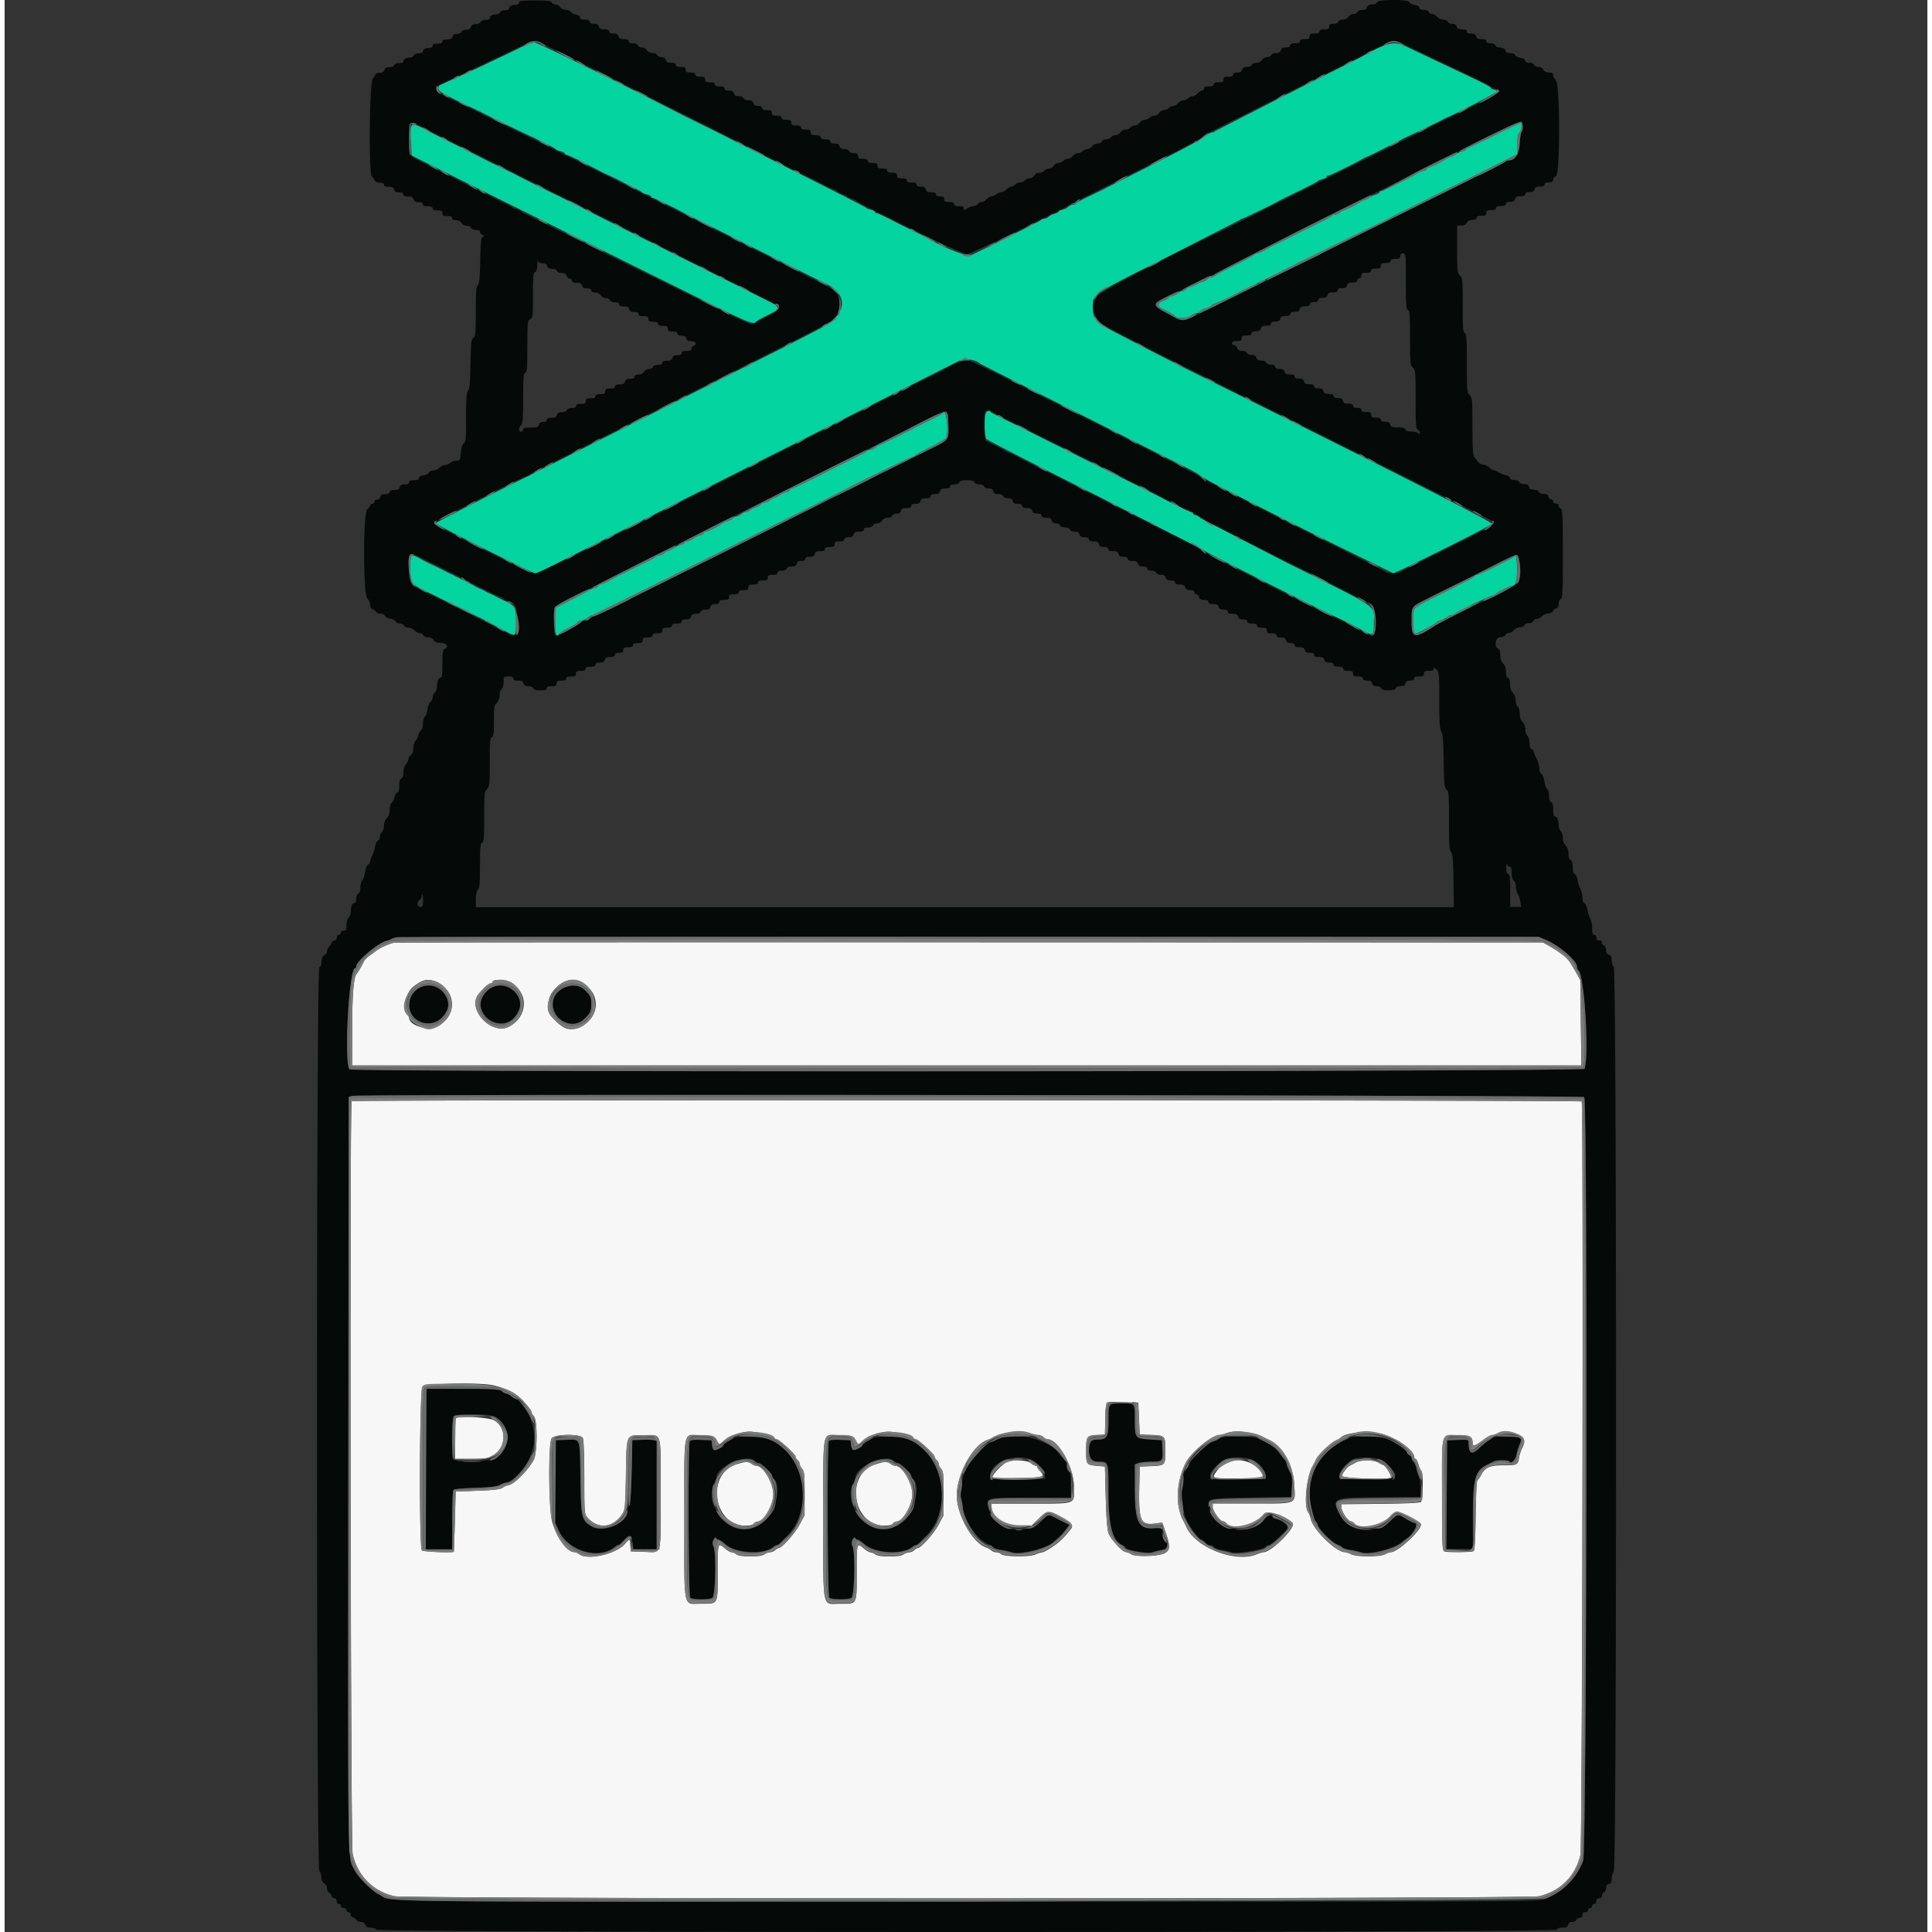 <svg xmlns="http://www.w3.org/2000/svg" viewBox="0 0 63.694 64" width="64" height="64" version="1.1" style="fill-rule:evenodd">
  <rect x="0" y="0" width="63.694" height="64" fill="#333333" stroke="none"/>
  <path d="M17.038.086c0 .038-.04.07-.088.07-.138 0-.234.05-.234.119 0 .04-.051.064-.14.064-.082 0-.15.029-.166.07-.015.037-.064.068-.11.068-.133 0-.23.05-.23.12 0 .041-.05.064-.14.064-.08 0-.15.03-.165.07-.015.038-.084.068-.157.068-.09 0-.14.03-.16.093-.02.064-.07.092-.159.092-.073 0-.142.03-.157.07-.015.038-.08.068-.15.068-.082 0-.128.03-.145.093-.018.07-.063.092-.18.092-.107 0-.155.022-.155.07 0 .047-.049.068-.161.068-.113 0-.162.021-.162.07 0 .037-.04.068-.088.068-.137 0-.234.05-.234.12 0 .041-.05.064-.14.064-.081 0-.15.03-.166.07-.015.037-.064.068-.11.068-.132 0-.229.05-.229.12 0 .041-.05.065-.14.065-.081 0-.15.028-.166.069-.015.04-.084.069-.164.069-.099 0-.144.026-.162.092-.017.067-.063.093-.156.093-.073 0-.133.017-.133.039a.409.409 0 0 1-.092.145c-.118.134-.147 3.186-.031 3.256.033.02.074.073.09.117.02.05.079.08.17.08.093 0 .14.023.14.07 0 .047.047.068.155.068.117 0 .162.023.18.093.018.067.063.092.167.092.096 0 .142.025.142.07 0 .047.048.068.156.068.117 0 .162.023.18.093.018.067.063.092.167.092.096 0 .142.025.142.07 0 .048.049.068.161.068.113 0 .162.021.162.07 0 .048.048.068.16.068.131 0 .162.018.162.093s.03.092.161.092c.113 0 .161.021.161.07 0 .044.045.068.128.068.077 0 .15.036.184.093a.22.22 0 0 0 .174.092c.064 0 .128.031.143.07.015.039.083.068.16.068.083 0 .133.024.133.064 0 .035.036.078.079.095.067.026.07.037.011.073-.054.033-.07.192-.082.787-.011.57-.03.76-.08.811-.053.052-.066.235-.066.875 0 .717-.01.816-.08.868-.072.052-.083.161-.096.875-.01.632-.03.83-.08.882-.05.052-.066.234-.066.875 0 .7-.01.816-.076.865-.05.036-.084.146-.098.315-.02.25-.027.26-.151.26a.322.322 0 0 0-.198.07.27.27 0 0 1-.165.068.32.32 0 0 0-.187.093.345.345 0 0 1-.209.092c-.064 0-.127.03-.141.065-.014.035-.096.077-.183.094-.094.017-.158.057-.158.096 0 .046-.051.067-.161.067-.113 0-.161.021-.161.07 0 .046-.047.068-.143.068-.104 0-.15.025-.167.093-.018.069-.063.092-.18.092-.107 0-.155.021-.155.07 0 .046-.047.068-.143.068-.104 0-.149.025-.166.093-.014.05-.063.092-.111.092s-.087.031-.087.07a.07.07 0 0 1-.07.068c-.037 0-.068.026-.068.058s-.042.084-.093.116c-.143.09-.143 2.814 0 2.958a.345.345 0 0 1 .093.208c0 .07.032.13.08.147a.261.261 0 0 1 .118.09c.02.034.088.061.15.061.063 0 .126.03.141.068.014.037.095.08.18.096.085.016.165.058.178.094.014.035.075.064.137.064.061 0 .123.031.138.07.015.037.08.068.143.068a.345.345 0 0 1 .209.092c.05.051.131.093.179.093.048 0 .1.03.114.069.014.038.083.069.155.069.078 0 .15.036.186.092.042.068.107.093.241.093.193 0 .273.14.115.2-.055.022-.069.12-.069.49 0 .362-.014.462-.064.462-.067 0-.118.135-.12.314a.286.286 0 0 1-.07.176.267.267 0 0 0-.069.164.205.205 0 0 1-.072.148c-.04.029-.084.14-.098.246-.014.106-.054.217-.09.246-.034.029-.062.13-.062.225s-.03.197-.065.226a.38.38 0 0 0-.094.175.458.458 0 0 1-.097.186c-.036.037-.066.146-.066.243 0 .107-.025.185-.064.2-.035.013-.077.08-.094.149a.482.482 0 0 1-.098.19c-.036.037-.067.147-.067.244 0 .114-.024.185-.069.2-.05.018-.069.092-.069.236 0 .14-.022.219-.066.236-.036.014-.08.084-.095.156a.391.391 0 0 1-.095.186c-.036.03-.066.135-.066.234 0 .117-.032.21-.092.27a.366.366 0 0 0-.093.248c0 .085-.03.181-.069.213a.237.237 0 0 0-.069.162c0 .057-.03.116-.066.13-.037.014-.08.104-.095.2a1.18 1.18 0 0 1-.095.3.554.554 0 0 0-.066.191.11.11 0 0 1-.066.094c-.037.014-.08.122-.099.245-.018.12-.061.248-.095.282-.034.035-.062.142-.062.239 0 .114-.025.185-.07.2-.04.015-.068.084-.068.165 0 .089-.024.14-.064.14-.068 0-.119.135-.12.315a.286.286 0 0 1-.07.176c-.038.038-.069.15-.069.25 0 .15-.016.18-.092.18-.052 0-.093.031-.093.07a.069.069 0 0 1-.069.068c-.038 0-.069.041-.069.093 0 .051-.03.092-.07.092-.04 0-.085.037-.101.08a.485.485 0 0 1-.091.142.23.23 0 0 0-.06.139c0 .042-.042.104-.093.135-.062.039-.092.107-.092.213 0 .096-.027.166-.069.183-.105.04-.105 29.83 0 29.935.038.038.069.132.069.21 0 .09.032.161.092.198a.212.212 0 0 1 .093.16c0 .056.025.118.06.138.037.02.075.074.091.118.017.044.062.08.1.08.039 0 .07.04.07.093 0 .052.032.092.07.092a.07.07 0 0 1 .069.07c0 .037.04.068.092.068s.093.031.093.07c0 .037.03.068.069.068a.07.07 0 0 1 .069.07c0 .04.036.084.08.1a.261.261 0 0 1 .118.091c.02.034.086.061.146.061.07 0 .12.034.14.093.02.065.07.092.167.092.076 0 .169.031.207.07.105.104 39.06.104 39.1 0 .016-.044.087-.07.187-.07.122 0 .167-.022.185-.092.016-.06.063-.093.135-.093.061 0 .123-.03.138-.069.014-.038.065-.069.113-.069.057 0 .088-.032.088-.092 0-.062.03-.093.092-.093.052 0 .093-.03.093-.069 0-.038.03-.069.069-.069a.07.07 0 0 0 .069-.069.07.07 0 0 1 .069-.068c.038 0 .069-.041.069-.093 0-.061.03-.092.092-.092.06 0 .093-.031.093-.088 0-.048.03-.1.069-.114.038-.014.069-.076.069-.137 0-.075.032-.12.092-.135.069-.018.093-.064.094-.178 0-.085.032-.195.069-.244.104-.137.1-29.874-.002-29.96-.038-.032-.069-.13-.069-.218 0-.121-.022-.165-.092-.184-.064-.016-.093-.063-.093-.152 0-.07-.03-.14-.069-.154a.113.113 0 0 1-.069-.097c0-.039-.04-.07-.092-.07-.062 0-.093-.031-.093-.093 0-.051-.03-.093-.069-.093-.05 0-.069-.054-.069-.211a.857.857 0 0 0-.066-.334 1.144 1.144 0 0 1-.095-.3c-.016-.1-.058-.187-.095-.2-.04-.016-.066-.09-.066-.187a.708.708 0 0 0-.066-.283 1.144 1.144 0 0 1-.095-.3c-.016-.099-.059-.187-.095-.2-.044-.018-.067-.095-.067-.23 0-.139-.022-.212-.069-.23-.045-.017-.069-.089-.069-.206 0-.117-.031-.21-.092-.271a.367.367 0 0 1-.093-.25c0-.087-.03-.189-.069-.227a.291.291 0 0 1-.07-.176c-.001-.179-.052-.314-.12-.314-.045 0-.063-.064-.063-.225 0-.158-.021-.233-.07-.252-.044-.018-.068-.089-.068-.207 0-.099-.029-.203-.063-.232-.035-.029-.075-.14-.09-.246-.014-.106-.058-.217-.098-.246-.04-.029-.072-.118-.072-.2a.803.803 0 0 0-.093-.316.833.833 0 0 1-.092-.225c0-.03-.031-.065-.07-.08-.044-.018-.068-.09-.068-.207 0-.104-.03-.204-.069-.237-.038-.032-.069-.128-.069-.213a.364.364 0 0 0-.092-.248c-.061-.06-.093-.153-.093-.27 0-.1-.03-.203-.069-.236-.038-.032-.069-.128-.069-.213a.364.364 0 0 0-.092-.248c-.062-.061-.093-.153-.093-.278 0-.125-.023-.194-.069-.212-.045-.018-.069-.09-.069-.206 0-.117-.031-.21-.092-.272-.061-.06-.093-.153-.093-.277 0-.125-.023-.195-.069-.213-.149-.057-.089-.385.07-.385.082 0 .151-.029.167-.069.015-.038.066-.069.114-.069s.123-.041.166-.092a.302.302 0 0 1 .202-.093c.068 0 .135-.03.15-.069.014-.038.08-.069.144-.069.065 0 .13-.03.145-.069.014-.038.065-.069.113-.069s.13-.041.18-.092a.345.345 0 0 1 .208-.092c.064 0 .129-.03.143-.068.014-.037.065-.08.114-.095.059-.019.087-.07.087-.158 0-.073.03-.142.069-.157.06-.022.069-.232.069-1.496s-.01-1.474-.069-1.497a.113.113 0 0 1-.069-.097c0-.039-.04-.07-.092-.07-.053 0-.093-.031-.093-.07 0-.038-.029-.068-.064-.068s-.074-.042-.087-.093c-.018-.066-.063-.092-.162-.092-.08 0-.149-.03-.164-.07-.015-.04-.084-.068-.16-.068-.096 0-.142-.027-.159-.093-.017-.066-.063-.092-.161-.092-.08 0-.15-.03-.164-.07-.016-.04-.085-.068-.166-.068-.09 0-.14-.023-.14-.066 0-.036-.067-.08-.15-.098a.797.797 0 0 1-.24-.095.349.349 0 0 0-.15-.064c-.033 0-.1-.041-.152-.092a.33.33 0 0 0-.197-.093.24.24 0 0 1-.173-.097 1.64 1.64 0 0 0-.125-.158c-.042-.044-.057-.312-.057-1.007 0-.886-.006-.954-.093-1.04-.086-.086-.092-.154-.092-1.06 0-.82-.01-.974-.069-.996-.058-.022-.069-.168-.069-.92 0-.831-.006-.9-.093-.985-.086-.085-.092-.153-.092-.874V7.47h.136c.09 0 .154-.032.186-.093.032-.06.097-.092.186-.092.09 0 .136-.024.136-.07 0-.048.049-.068.162-.068.13 0 .16-.018.16-.093s.032-.092.162-.092c.112 0 .161-.021.161-.07 0-.047.049-.068.161-.068.113 0 .162-.02.162-.07 0-.046.046-.068.142-.068.104 0 .15-.025.167-.093.018-.069.063-.092.18-.092.107 0 .156-.021.156-.07 0-.046.046-.068.142-.068.104 0 .15-.025.167-.093.018-.069.063-.092.18-.092.107 0 .155-.021.155-.069 0-.046.046-.069.139-.069.105 0 .138-.021.138-.087 0-.048.04-.1.092-.11.144-.038.144-3.058 0-3.188-.05-.046-.092-.121-.092-.168 0-.064-.035-.085-.137-.085-.089 0-.153-.032-.185-.093a.191.191 0 0 0-.165-.092c-.063 0-.127-.031-.141-.07-.015-.039-.084-.068-.16-.068-.086 0-.133-.024-.133-.067 0-.04-.064-.08-.158-.097-.087-.016-.17-.058-.183-.094-.014-.035-.087-.064-.164-.064-.09 0-.14-.024-.14-.065 0-.069-.097-.12-.23-.12-.045 0-.095-.03-.11-.068-.015-.041-.084-.07-.165-.07-.094 0-.14-.022-.14-.068 0-.048-.048-.07-.156-.07-.117 0-.162-.022-.18-.092-.018-.067-.063-.092-.167-.092-.096 0-.142-.025-.142-.07 0-.047-.048-.068-.156-.068-.117 0-.162-.023-.18-.093-.016-.062-.063-.092-.145-.092-.066 0-.133-.031-.15-.07-.017-.037-.082-.068-.15-.068a.302.302 0 0 1-.201-.093c-.044-.05-.119-.092-.167-.092-.048 0-.1-.031-.114-.07-.016-.04-.085-.068-.166-.068-.091 0-.14-.023-.14-.067 0-.04-.064-.08-.158-.097-.087-.016-.17-.058-.183-.094-.037-.097-1.033-.093-1.07.005-.015.038-.064.069-.11.069-.133 0-.23.05-.23.12 0 .04-.05.064-.14.064-.08 0-.15.029-.165.069-.015.038-.076.069-.136.069a.22.22 0 0 0-.168.092.219.219 0 0 1-.18.092c-.067 0-.134.031-.149.07-.015.04-.084.068-.166.068-.109 0-.14.02-.14.093 0 .074-.03.092-.16.092-.113 0-.162.021-.162.07 0 .048-.048.068-.161.068-.13 0-.161.018-.161.093s-.031.092-.162.092c-.112 0-.16.021-.16.07 0 .048-.05.068-.162.068-.113 0-.161.021-.161.07 0 .046-.047.068-.143.068-.103 0-.149.025-.166.093-.018.065-.063.092-.159.092-.077 0-.145.03-.16.07-.015.037-.076.068-.137.068a.22.22 0 0 0-.167.092.218.218 0 0 1-.186.093c-.072 0-.14.03-.155.069-.015.038-.083.069-.157.069-.09 0-.139.029-.16.092-.02.064-.07.093-.163.093-.09 0-.135.023-.135.069 0 .048-.049.069-.162.069-.13 0-.16.017-.16.092s-.031.093-.162.093c-.112 0-.161.02-.161.069 0 .048-.049.069-.161.069-.113 0-.162.02-.162.069 0 .038-.027.069-.062.069-.034 0-.1.041-.145.092-.045.051-.12.093-.165.093a.252.252 0 0 0-.15.069.26.26 0 0 1-.157.069c-.049 0-.126.041-.172.092-.046.051-.12.093-.165.093a.252.252 0 0 0-.15.069.268.268 0 0 1-.165.069.196.196 0 0 0-.15.092.205.205 0 0 1-.158.092.276.276 0 0 0-.17.07.268.268 0 0 1-.164.068.196.196 0 0 0-.15.093.204.204 0 0 1-.156.092.228.228 0 0 0-.156.07.243.243 0 0 1-.166.068.22.22 0 0 0-.167.093.209.209 0 0 1-.156.092.228.228 0 0 0-.155.07.246.246 0 0 1-.169.068c-.06 0-.123.031-.137.069-.015.038-.073.069-.13.069a.294.294 0 0 0-.187.093c-.046.05-.12.092-.164.092a.252.252 0 0 0-.151.069.26.26 0 0 1-.157.069c-.049 0-.126.041-.172.092-.046.051-.12.093-.165.093a.252.252 0 0 0-.15.069.268.268 0 0 1-.165.069.196.196 0 0 0-.15.092.204.204 0 0 1-.156.093.228.228 0 0 0-.155.069.243.243 0 0 1-.167.069.22.22 0 0 0-.167.092.209.209 0 0 1-.156.093.228.228 0 0 0-.155.069.236.236 0 0 1-.161.068.235.235 0 0 0-.162.07c-.031.037-.086.068-.122.068-.036 0-.11.042-.164.093-.055.05-.133.092-.174.092a.34.34 0 0 0-.164.068.361.361 0 0 1-.162.069c-.038 0-.111.043-.157.094-.046.05-.119.092-.162.092a.207.207 0 0 0-.137.07.216.216 0 0 1-.146.068.46.46 0 0 0-.201.075c-.105.068-.114.068-.114 0 0-.055-.043-.075-.161-.075-.113 0-.161-.02-.161-.069 0-.048-.049-.069-.161-.069-.13 0-.162-.017-.162-.092 0-.072-.03-.093-.138-.093-.092 0-.138-.023-.138-.069 0-.047-.048-.069-.156-.069-.117 0-.162-.023-.18-.092-.017-.068-.063-.093-.167-.093-.095 0-.142-.025-.142-.069 0-.048-.048-.069-.161-.069s-.161-.02-.161-.069c0-.048-.049-.069-.162-.069-.13 0-.16-.017-.16-.092s-.032-.093-.162-.093c-.113 0-.161-.02-.161-.069 0-.048-.049-.069-.161-.069-.13 0-.162-.017-.162-.092s-.03-.093-.16-.093c-.113 0-.162-.02-.162-.069 0-.048-.049-.069-.161-.069-.13 0-.162-.017-.162-.092 0-.071-.03-.093-.133-.093-.076 0-.145-.03-.16-.069-.015-.039-.083-.069-.16-.069-.096 0-.142-.026-.159-.092-.017-.067-.063-.092-.166-.092-.096 0-.143-.025-.143-.07 0-.048-.048-.068-.161-.068s-.161-.021-.161-.07c0-.048-.049-.068-.161-.068-.131 0-.162-.018-.162-.093s-.03-.092-.16-.092c-.113 0-.162-.021-.162-.07 0-.048-.049-.068-.161-.068-.13 0-.162-.018-.162-.093s-.03-.092-.16-.092c-.113 0-.162-.021-.162-.07 0-.048-.048-.068-.161-.068-.13 0-.161-.018-.161-.093s-.031-.092-.162-.092c-.112 0-.16-.021-.16-.07 0-.045-.046-.068-.133-.068-.094 0-.14-.027-.157-.093-.017-.065-.063-.092-.162-.092-.08 0-.149-.03-.164-.07-.015-.04-.084-.068-.16-.068-.096 0-.142-.027-.159-.093-.017-.067-.063-.092-.167-.092-.096 0-.142-.025-.142-.07 0-.047-.049-.068-.161-.068-.113 0-.161-.02-.161-.069 0-.048-.049-.069-.162-.069-.13 0-.16-.018-.16-.092 0-.075-.032-.093-.162-.093-.113 0-.161-.02-.161-.069 0-.048-.049-.069-.162-.069-.13 0-.16-.017-.16-.092s-.032-.093-.162-.093c-.112 0-.161-.02-.161-.069 0-.048-.048-.069-.156-.069-.117 0-.162-.023-.18-.092-.016-.061-.063-.093-.139-.093-.063 0-.126-.03-.14-.069-.015-.038-.084-.069-.156-.069a.218.218 0 0 1-.185-.092.22.22 0 0 0-.168-.093c-.06 0-.122-.03-.136-.068-.016-.041-.085-.07-.166-.07-.094 0-.14-.022-.14-.068 0-.048-.048-.07-.156-.07-.117 0-.162-.022-.18-.092-.017-.067-.063-.092-.166-.092-.096 0-.143-.025-.143-.07 0-.047-.048-.068-.156-.068-.117 0-.162-.023-.18-.093-.017-.067-.063-.092-.166-.092-.096 0-.143-.025-.143-.07 0-.048-.048-.068-.161-.068s-.161-.021-.161-.07c0-.042-.058-.082-.142-.099-.078-.016-.153-.057-.166-.091-.014-.034-.08-.062-.147-.062a.302.302 0 0 1-.202-.093c-.044-.05-.119-.092-.167-.092-.048 0-.1-.031-.114-.07-.016-.043-.122-.057-.552-.057-.442 0-.531.012-.531.07m2.44 2.184 4.182 2.103 2.386 1.224c.013.02.063.038.11.038a.257.257 0 0 1 .155.069c.038.038.083.069.099.069.035 0 .406.181.759.37.139.075.276.136.305.136.029 0 .075.03.107.066.033.036.116.08.19.096.075.016.135.047.135.068 0 .022.062.05.138.07.075.018.15.045.159.064.066.107 3.512 1.775 3.667 1.775.135 0 3-1.379 3.681-1.772.038-.022.328-.167.645-.323l2.107-1.048.657-.331c.038-.023.183-.097.324-.166a2.46 2.46 0 0 0 .388-.237c.074-.06.405-.245.737-.41l3.065-1.54 2.55-1.24c.048 0 .318.112.6.248l.856.41c1.13.534 1.73.829 1.75.862.013.022.08.053.15.07.29.073.235.106-1.875 1.127l-4.354 2.165c-.066.038-2.704 1.355-2.905 1.451-1.89.9-3.99 2.004-4.069 2.14-.212.363-.082.784.304.987l.89.47c.355.187 1.256.64 2.003 1.009l1.428.715a1.467 1.467 0 0 0 .178.092c.06.025.693.339 1.405.696l2.63 1.315 1.498.749c.038.022.245.127.46.233l2.365 1.195c.045.043-.246.277-.345.277a.182.182 0 0 0-.112.046c-.025.025-.321.18-.658.343-.336.164-.636.317-.665.34a.63.63 0 0 1-.17.077.405.405 0 0 0-.138.064c-.012.015-.22.12-.46.234-.24.114-.47.233-.51.265-.084.068-.464.08-.528.016-.024-.024-1.39-.719-3.037-1.545l-3.09-1.593c-.081-.077-2.793-1.46-5.04-2.572l-.644-.324c-.364-.204-1.856-.927-1.985-.96-.158-.042-.454.064-.87.312a5.703 5.703 0 0 1-.346.174c-.311.15-1.38.683-1.517.758-.05.026-1.397.705-2.994 1.508l-2.996 1.511a22.47 22.47 0 0 1-.507.256l-2.714 1.362c-1.516.762-2.348 1.157-2.44 1.157-.183 0-3.32-1.568-3.32-1.658 0-.068 2.793-1.494 3.024-1.545.072-.015.13-.044.13-.063 0-.02 1.892-.984 4.203-2.143l4.847-2.447.76-.398c.287-.147.361-.227.414-.448.065-.27.006-.54-.148-.675-.13-.115-10.936-5.51-12.873-6.426a1.907 1.907 0 0 1-.288-.152.45.45 0 0 0-.026-.084c-.02-.05.075-.118.357-.252l1.234-.579a1.35 1.35 0 0 0 .139-.07c.038-.023.158-.08.267-.127a18.898 18.898 0 0 0 .668-.321c.637-.32.468-.364 2.519.67m30.81 1.94c0 .064-.018.137-.041.16-.023.024-.05.196-.06.38-.018.348-.152.556-.362.56a.201.201 0 0 0-.115.043c-.048.045-.712.39-.896.465a2.138 2.138 0 0 0-.184.086c-.236.133-.315.172-2.97 1.478l-2.05 1.018c-.038.025-.11.063-.161.085-.05.023-.911.444-1.912.937-2.398 1.181-2.41 1.187-2.513 1.186a.485.485 0 0 1-.19-.057 33.63 33.63 0 0 0-.404-.216c-.441-.234-.427-.255.471-.693l.894-.442a.554.554 0 0 1 .18-.065c.032 0 .095-.032.139-.072.18-.164 10.101-5.084 10.137-5.027a.4.4 0 0 1 .036.174M19.607 7.092l6.066 3.056c.027.045-.155.213-.299.275-.063.028-.219.11-.345.184a1.236 1.236 0 0 1-.292.138c-.034.001-.977-.45-2.096-1.004L17.2 7.064c-.018 0-.063-.031-.101-.07a.257.257 0 0 0-.155-.068c-.048 0-.098-.018-.111-.04-.014-.022-.145-.096-.29-.164a4.945 4.945 0 0 1-.336-.168 1.633 1.633 0 0 0-.184-.092 41.636 41.636 0 0 1-1.197-.595c-.038-.02-.323-.163-.633-.317-.868-.43-.795-.345-.795-.925 0-.487.013-.555.111-.555.025 0 2.77 1.36 6.095 3.023m26.814 2.229c0 .777.011.927.07.949.058.023.068.168.068.92 0 .832.007.9.093.985.086.086.092.154.092 1.06 0 .82.011.974.07.996.037.015.068.06.068.1 0 .057-.012.06-.055.018-.03-.03-.131-.055-.225-.055-.108 0-.18-.025-.196-.07-.019-.048-.094-.068-.253-.068-.188 0-.23-.016-.25-.093-.018-.067-.064-.092-.167-.092-.096 0-.143-.025-.143-.07 0-.048-.048-.068-.161-.068-.13 0-.161-.018-.161-.093s-.031-.092-.162-.092c-.112 0-.16-.02-.16-.07 0-.045-.047-.068-.139-.068-.092 0-.138-.023-.138-.07 0-.047-.048-.068-.156-.068-.117 0-.162-.023-.18-.093-.017-.067-.063-.092-.167-.092-.096 0-.142-.025-.142-.07 0-.047-.048-.068-.156-.068-.117 0-.162-.023-.18-.093-.017-.067-.063-.092-.166-.092-.096 0-.143-.025-.143-.069 0-.047-.048-.069-.156-.069-.117 0-.162-.023-.18-.092-.017-.068-.063-.093-.166-.093-.096 0-.143-.025-.143-.069 0-.047-.048-.069-.156-.069-.116 0-.161-.023-.18-.092-.017-.068-.062-.093-.166-.093-.096 0-.143-.025-.143-.069 0-.044-.045-.069-.133-.069-.076 0-.145-.03-.16-.069-.015-.039-.084-.069-.163-.069-.096 0-.145-.027-.166-.092-.02-.064-.07-.093-.159-.093-.073 0-.142-.03-.157-.069-.015-.039-.083-.069-.16-.069-.096 0-.142-.026-.159-.092-.013-.05-.057-.093-.1-.093-.043 0-.073-.03-.073-.069 0-.048.049-.069.161-.069.13 0 .162-.017.162-.092s.03-.093.16-.093c.113 0 .162-.02.162-.069 0-.046.047-.069.142-.069.104 0 .15-.025.167-.092.018-.07.063-.093.18-.093.108 0 .156-.02.156-.068 0-.047.046-.07.142-.07.104 0 .15-.024.167-.092.018-.07.063-.092.18-.092.107 0 .156-.022.156-.07 0-.046.046-.068.142-.068.104 0 .15-.025.167-.093.018-.07.063-.092.18-.092.107 0 .156-.022.156-.07 0-.045.046-.068.138-.068.092 0 .138-.023.138-.07 0-.045.047-.068.142-.068.104 0 .15-.025.167-.093.018-.069.063-.092.18-.092.108 0 .156-.021.156-.07 0-.046.046-.068.142-.068.104 0 .15-.025.167-.093.018-.069.063-.092.18-.092.107 0 .156-.021.156-.07a.07.07 0 0 1 .069-.068c.038 0 .069-.041.069-.093 0-.074.03-.092.16-.092.113 0 .162-.02.162-.07 0-.047.049-.068.161-.068.13 0 .162-.018.162-.093s.03-.092.16-.092c.113 0 .162-.02.162-.069 0-.048.048-.069.161-.069.13 0 .161-.017.161-.092 0-.062.031-.093.093-.093.089 0 .092.03.092.922M17.82 8.721c.09 0 .136.025.153.093.018.066.063.092.162.092.08 0 .149.03.164.07.015.04.084.068.16.068.096 0 .142.027.159.093.013.05.057.092.1.092.043 0 .073.031.073.069 0 .048.048.069.156.069.117 0 .162.023.18.092.017.068.063.093.166.093.096 0 .143.025.143.069 0 .045.045.069.127.069.078 0 .15.036.185.092a.22.22 0 0 0 .167.093c.06 0 .122.03.137.069.015.04.084.069.166.069.093 0 .14.023.14.069 0 .047.047.069.155.069.117 0 .162.023.18.092.018.068.063.093.167.093.096 0 .142.025.142.069 0 .048.049.068.162.068.13 0 .16.018.16.093s.031.092.162.092c.112 0 .161.021.161.07 0 .048.049.068.161.068.13 0 .162.018.162.093s.03.092.16.092c.113 0 .162.021.162.07 0 .045.046.068.133.068.093 0 .14.027.156.093.018.067.063.092.167.092.15 0 .2.106.073.155a.113.113 0 0 0-.069.097c0 .05-.047.07-.16.07s-.162.021-.162.07c0 .046-.046.069-.142.069-.104 0-.15.025-.167.092-.018.07-.063.093-.18.093-.108 0-.156.02-.156.069 0 .046-.046.069-.14.069-.081 0-.15.028-.166.069-.015.038-.076.069-.136.069a.22.22 0 0 0-.167.092.219.219 0 0 1-.185.092c-.082 0-.127.025-.127.07 0 .046-.047.068-.143.068-.104 0-.15.025-.167.093-.018.069-.063.092-.18.092-.107 0-.155.021-.155.07 0 .047-.049.068-.161.068-.13 0-.162.018-.162.093s-.03.092-.16.092c-.113 0-.162.02-.162.07 0 .047-.049.068-.161.068-.13 0-.162.018-.162.093s-.03.092-.16.092c-.113 0-.162.02-.162.069 0 .046-.046.069-.14.069-.081 0-.15.029-.166.069-.015.04-.084.069-.164.069-.099 0-.144.026-.162.092-.018.07-.063.093-.18.093-.107 0-.155.021-.155.069 0 .044-.044.069-.12.069-.08 0-.127.03-.143.092-.02.078-.063.093-.273.093-.19 0-.248.016-.248.069a.07.07 0 0 1-.069.069c-.038 0-.069-.033-.069-.075a.23.23 0 0 1 .07-.142c.056-.056.068-.221.068-.89 0-.687.012-.824.07-.85.057-.024.068-.162.068-.868 0-.792.006-.846.093-.9.087-.054.092-.107.092-.795 0-.614.012-.743.07-.765.046-.017.07-.096.074-.24.003-.118.015-.175.026-.133.014.052.066.08.15.08m13.441 5.297c.02.576.044.543-.622.87l-.658.327a53.473 53.473 0 0 1-.645.32l-.644.324a35.992 35.992 0 0 1-1.198.596 2.19 2.19 0 0 0-.196.095c-.137.08-.224.123-.817.414l-.645.325c-.038.022-1.177.592-2.533 1.267l-2.535 1.26c-.292.166-1.206.601-1.258.601-.037 0-.092.031-.123.069a.207.207 0 0 1-.138.069.419.419 0 0 0-.196.091c-.187.148-.764.425-.816.393-.056-.035-.064-.848-.009-.934.05-.079 12.86-6.496 12.949-6.488.054.006.072.092.082.398m4.862 1.332 3.544 1.814c.03.036.23.154.446.26l.46.234c.038.023.328.168.645.323l.817.411c.045.025.143.074.22.109.57.26 2.99 1.494 3.063 1.561.118.11.138.94.024.985-.075.029-.323-.085-.89-.409-.21-.12-.41-.218-.442-.218-.09 0-4.263-2.1-4.375-2.202-.09-.082-.68-.4-.95-.513a1.648 1.648 0 0 1-.184-.091 1.003 1.003 0 0 0-.139-.07 1.187 1.187 0 0 1-.138-.064c-.185-.106-.367-.198-1.128-.57-.38-.186-.522-.26-.714-.365a3.954 3.954 0 0 0-.207-.101 39.13 39.13 0 0 1-1.35-.676 2.51 2.51 0 0 0-.193-.094 21.458 21.458 0 0 1-1.175-.595.629.629 0 0 0-.16-.071.407.407 0 0 1-.14-.064 2.988 2.988 0 0 0-.345-.189l-.325-.161-.013-.495c-.012-.452-.005-.495.071-.495.046 0 1.655.786 3.574 1.746m-3.994.626c.015.04.084.069.161.069.078 0 .146.03.161.069.016.04.084.069.155.069.09 0 .135.027.152.092.017.066.063.093.162.093.08 0 .148.029.164.069.015.04.083.069.16.069.096 0 .142.026.159.092.017.068.063.093.166.093.096 0 .143.025.143.069 0 .047.048.069.155.069.117 0 .162.023.18.092.018.068.063.093.167.093.096 0 .143.025.143.068 0 .048.048.07.155.07.117 0 .162.022.18.092.016.06.063.092.139.092.063 0 .126.031.14.07.016.039.085.068.162.068s.146.03.161.07c.016.039.084.068.161.068.096 0 .141.027.158.093.018.067.063.092.167.092.096 0 .142.025.142.07 0 .047.048.068.156.068.117 0 .162.023.18.093.018.067.063.092.167.092.096 0 .142.025.142.07 0 .047.048.068.156.068.117 0 .162.023.18.093.018.067.063.092.167.092.096 0 .142.025.142.07 0 .047.048.068.156.068.117 0 .162.023.18.093.017.067.063.092.167.092.096 0 .142.025.142.07 0 .043.046.068.133.068.076 0 .145.03.16.07.015.038.084.068.16.068.096 0 .142.027.16.093.017.067.062.092.166.092.096 0 .142.025.142.069 0 .047.048.069.156.069.117 0 .162.023.18.092.018.068.063.093.167.093.096 0 .142.025.142.069 0 .038.029.069.064.069s.074.041.087.092c.018.068.063.093.167.093.096 0 .143.025.143.069 0 .047.048.069.155.069.117 0 .162.023.18.092.018.068.063.093.167.093.096 0 .142.025.142.069 0 .047.048.069.156.069.117 0 .162.023.18.092.018.068.063.093.167.093.096 0 .142.025.142.069 0 .048.049.069.162.069.112 0 .16.02.16.069 0 .048.05.069.162.069.13 0 .161.017.161.092s.03.093.161.093c.113 0 .162.02.162.069 0 .046.046.069.142.069.104 0 .15.025.167.092.017.065.063.093.157.093.087 0 .132.023.132.069 0 .047.048.069.156.069.117 0 .162.023.18.092.017.067.063.092.167.092.096 0 .142.025.142.07 0 .047.048.068.156.068.117 0 .162.023.18.093.017.067.063.092.166.092.096 0 .143.025.143.07 0 .048.048.068.161.068s.161.021.161.07c0 .048.049.068.162.068.13 0 .16.018.16.093s.032.092.162.092c.112 0 .161.021.161.07 0 .046.047.068.143.068.103 0 .149.025.166.093.017.064.063.092.152.092.072 0 .14.03.155.07.018.05.092.068.237.068.144 0 .218-.022.236-.069.016-.04.084-.069.164-.069.099 0 .145-.026.162-.092.017-.067.063-.093.157-.093.087 0 .132-.023.132-.069 0-.048.049-.069.162-.069.13 0 .16-.017.16-.092s.031-.093.162-.093c.112 0 .161-.02.161-.069 0-.053.02-.048.093.023.086.086.092.154.092 1.026 0 .738.014.954.066 1.029.051.072.07.303.08.98.013.782.025.895.096.946.072.053.08.159.08 1.03 0 .788.013.982.068 1.037.053.053.07.251.08.947l.014.88H15.61v-.256c0-.167.025-.28.07-.326.055-.055.068-.211.068-.798 0-.604.012-.733.07-.754.056-.022.068-.162.068-.857 0-.77.007-.838.093-.923.085-.085.092-.153.092-.893 0-.67.011-.805.07-.827.055-.021.068-.125.068-.534 0-.447.011-.52.093-.6a.366.366 0 0 0 .092-.248c0-.085.031-.181.07-.213.04-.033.068-.133.068-.236 0-.173.005-.178.161-.178.113 0 .162.02.162.069 0 .048.047.069.155.069.117 0 .162.023.18.092.018.067.063.093.162.093.08 0 .149.029.164.069.018.047.092.069.235.069.155 0 .209-.018.209-.07 0-.047.048-.068.16-.068.131 0 .162-.018.162-.093s.03-.092.161-.092c.113 0 .161-.02.161-.069 0-.048.049-.069.162-.069.13 0 .16-.017.16-.092s.032-.093.162-.093c.112 0 .161-.02.161-.069 0-.048.049-.069.161-.069.113 0 .162-.02.162-.069 0-.046.046-.069.142-.069.104 0 .15-.025.167-.092.018-.07.063-.093.18-.093.107 0 .156-.021.156-.069 0-.046.045-.069.138-.069.107 0 .138-.02.138-.092 0-.075.03-.093.161-.093.113 0 .161-.02.161-.069 0-.048.049-.069.162-.069.13 0 .16-.017.16-.092s.032-.093.162-.093c.112 0 .161-.02.161-.069 0-.048.049-.069.161-.069.13 0 .162-.017.162-.092s.03-.093.16-.093c.113 0 .162-.02.162-.069 0-.048.049-.069.161-.069.113 0 .162-.02.162-.069 0-.046.046-.069.142-.069.104 0 .15-.025.167-.092.017-.065.063-.092.158-.092.077 0 .146-.03.16-.07.016-.039.085-.068.165-.068.098 0 .144-.026.161-.093.018-.066.063-.092.157-.092.088 0 .133-.024.133-.07 0-.048.048-.068.16-.068.131 0 .162-.018.162-.093s.03-.092.161-.092c.113 0 .162-.021.162-.07 0-.048.048-.068.16-.068.131 0 .162-.018.162-.093s.03-.092.161-.092c.113 0 .161-.021.161-.07 0-.047.049-.068.162-.068.13 0 .16-.018.16-.093s.032-.092.162-.092c.113 0 .161-.02.161-.07 0-.045.047-.068.14-.068.082 0 .151-.029.166-.07.015-.04.084-.068.164-.068.099 0 .145-.026.162-.093.017-.066.063-.092.157-.092.087 0 .132-.024.132-.07 0-.045.047-.068.143-.068.104 0 .149-.025.167-.093.018-.069.063-.092.18-.092.107 0 .155-.021.155-.069s.049-.069.161-.069c.13 0 .162-.017.162-.092s.03-.093.16-.093c.113 0 .162-.02.162-.069 0-.046.047-.069.143-.069.103 0 .149-.025.166-.092.018-.07.063-.093.18-.093.108 0 .156-.021.156-.069 0-.046.046-.069.14-.069.081 0 .15-.029.166-.069.015-.038.076-.069.136-.069a.22.22 0 0 0 .168-.092.219.219 0 0 1 .18-.093c.067 0 .134-.03.148-.068.015-.038.08-.07.15-.07.082 0 .129-.029.145-.092.018-.07.063-.092.18-.092.108 0 .156-.022.156-.07 0-.046.046-.068.142-.068.104 0 .15-.025.167-.093.018-.07.063-.092.18-.092.107 0 .156-.022.156-.07 0-.046.046-.068.142-.068.104 0 .15-.025.167-.093.018-.069.063-.092.18-.092.107 0 .156-.022.156-.07 0-.046.046-.068.14-.068.081 0 .15-.029.165-.07.02-.048.095-.068.254-.068s.235.02.253.069M14.328 18.74l.868.435c.25.143 1.184.598 1.226.598.029 0 .078.031.11.07a.202.202 0 0 0 .132.068c.225 0 .327.211.327.671 0 .535-.03.56-.431.344-.411-.22-1.862-.951-2.472-1.245-.705-.34-.69-.32-.69-.844 0-.608-.087-.598.929-.097m35.84-.202c.128.64.043.79-.63 1.113-1.213.583-1.997.976-2.173 1.089-.67.43-.753.413-.756-.152-.003-.493-.004-.49.41-.698l.325-.166c.073-.04.812-.405 1.128-.557.102-.05.495-.25.875-.446.747-.387.782-.394.824-.183m-.314 10.17c.047 0 .066.057.066.201 0 .123.027.224.069.26.038.03.069.122.069.202 0 .08.028.186.062.236.035.05.075.168.09.263l.027.173h-.363v-.532c0-.43-.013-.536-.069-.557-.047-.018-.067-.086-.064-.217.003-.105.015-.155.027-.11.011.044.05.08.087.08m-35.995 1.128c0 .177-.014.208-.092.208-.111 0-.125-.146-.023-.23.038-.032.069-.086.069-.12 0-.036.01-.064.023-.064s.023.093.023.207m37.203 1.302c.445.19 1.022.688 1.022.881 0 .05.02.104.045.12.198.122.368 2.838.203 3.266-.037.096-40.808.114-40.905.017-.194-.194-.024-3.352.181-3.352.022 0 .04-.028.04-.062 0-.169.719-.774.998-.84a.706.706 0 0 0 .176-.068c.094-.073.716-.075 19.182-.071l18.813.004.245.105m-37.419 1.634c-.217.153-.3.497-.189.758.27.617 1.233.415 1.233-.258 0-.506-.618-.803-1.044-.5m2.374.002c-.249.23-.314.478-.191.728.348.711 1.404.393 1.236-.372-.091-.413-.743-.635-1.045-.355m2.335.058c-.561.578.278 1.486.851.92.21-.205.23-.25.23-.485 0-.236-.02-.28-.23-.485-.194-.193-.641-.166-.851.05m33.973 3.512c.118.118.085 24.972-.033 25.293a2.16 2.16 0 0 1-1.265 1.264c-.253.094-.263.094-19.16.094-20.83 0-18.906.024-19.48-.245-.205-.097-.69-.583-.79-.792-.242-.51-.225.53-.212-13.077l.013-12.547.115-.033c.234-.065 40.747-.024 40.813.042m-38.342 9.66c-.019.02-.034 1.224-.034 2.676v2.64h.874l.001-.955c0-.526.016-.979.035-1.007.021-.033.286-.06.725-.074.52-.017.724-.04.829-.1a.625.625 0 0 1 .2-.076c.393-.002.928-.861.928-1.489 0-.497-.35-1.264-.581-1.273a.468.468 0 0 1-.169-.094.433.433 0 0 0-.175-.092c-.032 0-.1-.036-.146-.08-.094-.084-2.41-.158-2.487-.078m22.659.512c-.07.018-.08.083-.08.522 0 .57-.044.643-.378.643-.207 0-.268.087-.268.382 0 .243.101.355.318.355.328 0 .327-.003.327.965 0 1.142.127 1.648.45 1.795.056.026.103.065.103.086 0 .082.733.213.89.16a3.16 3.16 0 0 1 .319-.08c.192-.032.23-.153.102-.322a.373.373 0 0 1-.067-.192c0-.207-.036-.233-.29-.213-.514.04-.631-.204-.631-1.308v-.802l.118-.045c.065-.025.261-.045.437-.045.367 0 .382-.02.357-.463l-.014-.25-.375-.025c-.517-.034-.523-.042-.523-.644 0-.41-.013-.501-.073-.524-.082-.032-.6-.029-.722.004m-20.546.375c.62.12.755 1.024.206 1.387-.195.129-1.188.197-1.38.095-.117-.063-.156-1.356-.043-1.468.063-.063.912-.073 1.217-.014m7.904.817c-.107.065-.195.136-.195.159 0 .062-.283.193-.324.15a.407.407 0 0 1-.053-.177l-.015-.138-.341-.014c-.242-.01-.35.004-.38.046-.064.101-.048 5.12.016 5.185.068.068.608.074.731.008.105-.056.138-1.5.038-1.717a.212.212 0 0 1 .008-.22c.035-.067.066-.087.075-.053.01.032.045.058.076.058.03 0 .134.068.229.152.35.312 1.272.365 1.598.093.04-.034.093-.061.117-.061.024 0 .078-.036.121-.08a8.72 8.72 0 0 1 .199-.196c.908-.865.624-2.663-.506-3.197-.368-.174-1.105-.173-1.396.002m4.605 0c-.107.065-.196.136-.196.159 0 .062-.282.193-.324.15a.407.407 0 0 1-.052-.177l-.015-.138-.342-.014c-.242-.01-.35.004-.379.046-.064.101-.049 5.12.016 5.185.068.068.607.074.73.008.106-.056.138-1.5.039-1.717a.212.212 0 0 1 .008-.22c.035-.067.066-.087.075-.053.01.032.045.058.076.058.03 0 .134.068.228.152.351.312 1.273.365 1.599.093.04-.034.092-.061.116-.061.024 0 .08-.036.122-.08.043-.045.132-.133.199-.196.908-.865.623-2.663-.506-3.197-.369-.174-1.106-.173-1.397.002m4.26-.03a.86.86 0 0 1-.222.093c-.11 0-.677.629-.79.875-.33.725-.17 1.696.37 2.252.086.09.374.281.42.281.021 0 .063.03.092.065.029.035.15.078.27.095.12.017.284.054.366.083.254.088 1.11-.118 1.353-.327l.184-.158c.066-.057.174-.177.241-.268l.123-.165-.334-.169c-.406-.206-.337-.212-.621.055-.559.525-1.525.285-1.717-.426-.095-.355-.113-.35 1.415-.35h1.304v-.409c0-.307-.018-.423-.07-.466a.253.253 0 0 1-.068-.17c0-.666-1.592-1.277-2.315-.89m7.29.003a.735.735 0 0 1-.218.09c-.077 0-.705.632-.705.709a.423.423 0 0 1-.092.178.506.506 0 0 0-.093.295c0 .1-.02.247-.044.331-.06.208.032.85.156 1.09.136.264.407.617.476.62.032 0 .093.042.137.093.043.05.113.093.155.093.041 0 .1.03.13.065.03.036.141.08.25.096.109.017.26.053.34.08.175.06 1.042-.078 1.126-.18.028-.034.075-.061.105-.061.08 0 .582-.46.625-.57.039-.104-.15-.265-.38-.325-.068-.017-.123-.05-.123-.076 0-.091-.176-.042-.25.07-.435.665-1.718.418-1.842-.354-.046-.293-.066-.288 1.392-.314l1.322-.023.014-.332c.01-.258-.008-.379-.08-.539a1.205 1.205 0 0 1-.095-.258c0-.029-.026-.08-.057-.115a3.488 3.488 0 0 1-.172-.22c-.118-.165-.251-.26-.6-.434-.289-.143-1.222-.15-1.472-.01m4.282-.018c-.955.444-1.385 1.315-1.146 2.32.054.227.114.412.133.412.02 0 .048.05.063.11.038.149.46.573.651.653a.552.552 0 0 1 .18.106c.014.022.124.055.245.072.12.017.285.055.366.083.276.096 1.124-.122 1.379-.356.028-.026.096-.078.151-.116.227-.158.387-.507.234-.507-.023 0-.147-.062-.276-.138-.294-.174-.26-.18-.542.086-.507.476-1.374.329-1.67-.283-.233-.483-.214-.49 1.364-.505l1.332-.012-.005-.3c-.004-.273-.099-.655-.206-.829a1.637 1.637 0 0 1-.087-.172c-.025-.057-.065-.104-.09-.104-.023 0-.056-.038-.07-.085-.028-.088-.34-.304-.631-.437-.235-.108-1.145-.107-1.375 0m4.738.028c-.091.057-.246.18-.344.275-.237.23-.341.176-.341-.178 0-.112-.004-.114-.357-.1l-.357.013-.024 3.615h.876l.001-1.024c.002-1.318.073-1.58.487-1.781l.214-.104c.11-.053.484-.048.518.007.053.085.2-.06.229-.227.015-.09.062-.243.104-.34.1-.233.055-.26-.447-.26-.324.001-.42.02-.559.104m-30.912.018c-.017.016-.03.64-.03 1.384v1.354l.121.262c.317.68 1.338.971 1.862.53.04-.033.092-.06.114-.06.023 0 .11-.077.193-.17.176-.198.236-.172.275.118l.025.19h.771v-3.59l-.105-.027a2.065 2.065 0 0 0-.403-.012l-.298.014-.023 1.036c-.015.706-.04 1.068-.08 1.137a.474.474 0 0 0-.06.184c-.007.392-.803.722-1.19.494-.33-.195-.349-.28-.367-1.582-.01-.712-.034-1.2-.063-1.235-.05-.06-.685-.084-.742-.027m15.637.61c.226.05.534.35.552.534l.014.138-.91.013c-.71.01-.91 0-.915-.046-.042-.45.621-.787 1.259-.639m7.238-.012c.285.039.642.36.62.557l-.016.127h-1.796l-.015-.104c-.01-.076.05-.167.22-.331.275-.265.485-.318.987-.25m4.319.013a.652.652 0 0 1 .364.212c.417.43.37.46-.694.46h-.898l-.013-.117c-.02-.163.35-.538.556-.563.274-.034.515-.032.685.008m-20.623.074c.038.037.1.068.138.068.081 0 .445.339.445.415 0 .029.03.084.069.122.299.299-.033 1.274-.52 1.526-.82.424-1.859-.563-1.465-1.392a.923.923 0 0 0 .073-.194c.002-.346 1.019-.787 1.26-.546m4.606 0c.038.038.1.07.137.07.082 0 .445.338.445.414 0 .029.031.084.069.122.3.299-.033 1.274-.52 1.526-.82.424-1.858-.563-1.465-1.392a.923.923 0 0 0 .074-.194c.001-.346 1.018-.787 1.26-.546" style="fill:#050908;stroke-width:.25"/>
  <path d="m17.176 1.535-.621.298-.83.393-1.314.598c-.024 0-.043.047-.042.104 0 .103.132.177 1.357.758l.3.15a50.376 50.376 0 0 0 1.427.69c.064.026.147.066.185.089a6.853 6.853 0 0 0 .335.167c.146.07.275.142.288.162.012.02.084.05.16.067.075.017.137.05.137.073 0 .023.023.042.051.042.028 0 .24.095.473.21l.65.336c.052.029.145.075.208.101a8.386 8.386 0 0 1 .553.271c.038.021.189.096.335.165.146.07.276.143.288.163.012.02.085.05.16.066.075.017.137.05.137.073 0 .023.022.042.05.042.04 0 .748.34.964.462.038.022.39.197.783.391l.783.392c.038.022.68.344 1.427.714l1.428.711.328.16c.822.39.733 1.049-.206 1.524l-1.066.55-4.56 2.3-3.983 2.004-1.577.786s-1.51.767-1.51.786c0 .043 3.222 1.66 3.303 1.66.031-.001.259-.102.507-.225l6.76-3.403a77.918 77.918 0 0 1 .806-.407l5.955-3c.19-.094.567-.05.699.083.01.01 1.29.658 2.842 1.438l2.892 1.457c.038.022.256.13.484.242.735.36 1.07.54 1.124.605.03.035.555.316 1.168.626l1.185.6a136.447 136.447 0 0 0 1.29.645l.253.127L46 18.988c.088 0 3.21-1.556 3.272-1.631.045-.054-3.509-1.856-10.175-5.16l-1.128-.575-1.175-.61c-.632-.326-.749-.454-.749-.82 0-.456-.077-.404 2.522-1.704l2.364-1.209c.009-.019.037-.035.063-.035.04 0 1.032-.48 1.235-.599.038-.022.333-.168.656-.324.323-.155.598-.3.61-.321.014-.021.086-.051.162-.068.076-.017.137-.05.137-.073 0-.023.023-.042.051-.042.055 0 .866-.396 1.135-.554a1.032 1.032 0 0 1 .152-.072c.04-.014.185-.084.325-.155l.504-.253c.14-.068.284-.143.325-.167.04-.024.1-.055.138-.07a31.91 31.91 0 0 0 1.197-.575 1.107 1.107 0 0 1 .139-.071c.331-.136 1.68-.833 1.68-.87 0-.024-.046-.052-.103-.06-.057-.008-.104-.034-.104-.057s-.202-.137-.45-.255L46.4 1.53c-.375-.182-.627-.12-1.496.372-.038.022-1.132.573-2.431 1.226l-2.386 1.224c-.013.02-.056.037-.097.037-.04 0-.158.068-.262.151-.104.083-.862.49-1.686.902l-1.566.791c-.038.023-.27.135-.516.252-.246.116-.46.23-.475.255-.015.024-.065.044-.111.044a.207.207 0 0 0-.14.066.404.404 0 0 1-.19.096c-.074.016-.134.047-.134.068 0 .022-.06.052-.135.069a.404.404 0 0 0-.19.095.206.206 0 0 1-.139.066c-.046 0-.094.017-.107.038-.018.03-1.6.828-2.321 1.173-.138.065-.974-.275-1.622-.66a4.482 4.482 0 0 0-.325-.16c-.142-.067-.45-.223-.691-.347-.241-.125-.463-.226-.495-.227-.031 0-.057-.02-.057-.043 0-.023-.062-.056-.138-.073-.075-.016-.15-.046-.16-.065-.009-.019-1.082-.566-2.382-1.218l-2.604-1.313a24.684 24.684 0 0 0-.49-.241l-.634-.314c-1.898-.979-4.785-2.394-4.875-2.39a1.32 1.32 0 0 0-.368.133m32.169 2.948c-.456.228-.855.414-.887.414-.031 0-.057.02-.057.045 0 .024-.057.059-.127.075a.574.574 0 0 0-.195.087.628.628 0 0 1-.185.092.627.627 0 0 0-.166.075c-.104.082-.486.27-.55.27-.036 0-.066.02-.066.045 0 .025-.057.06-.127.076a.609.609 0 0 0-.181.072c-.101.08-1.138.59-1.198.59-.033 0-.06.02-.06.045 0 .025-.057.059-.127.075a.574.574 0 0 0-.196.088.64.64 0 0 1-.184.092.399.399 0 0 0-.138.064c-.034.044-.507.28-.56.28-.025 0-.076.032-.114.07a.257.257 0 0 1-.155.069c-.048 0-.097.017-.11.04-.014.021-.29.168-.614.326l-.657.326c-.105.06-.52.263-.599.294a3.713 3.713 0 0 0-.3.162c-.126.075-.264.137-.307.138-.042.002-.083.02-.092.041-.009.021-.285.17-.614.332-.33.161-.626.32-.66.354a.237.237 0 0 1-.144.06.21.21 0 0 0-.14.069c-.032.038-.081.069-.11.069a.836.836 0 0 0-.225.092.795.795 0 0 1-.235.092c-.035 0-.09.031-.121.07a.208.208 0 0 1-.138.068.202.202 0 0 0-.136.066.399.399 0 0 1-.19.096c-.075.016-.135.047-.135.069 0 .021-.075.062-.161.092-.197.065-.213.187-.035.267.225.101.403.206.436.258.051.079.431.053.52-.034a.27.27 0 0 1 .159-.076.205.205 0 0 0 .138-.066.39.39 0 0 1 .186-.095.393.393 0 0 0 .187-.095c.03-.037.078-.066.107-.065.044 0 .592-.253.812-.376a8.08 8.08 0 0 1 .325-.16c.142-.067.284-.14.324-.162a1.042 1.042 0 0 1 .139-.067 1.1 1.1 0 0 0 .138-.068 5.4 5.4 0 0 1 .325-.161c.142-.066.284-.139.325-.163a1.76 1.76 0 0 1 .184-.094 2.067 2.067 0 0 0 .184-.092 1.152 1.152 0 0 1 .138-.069c.038-.015.629-.304 1.313-.642l1.358-.663c.064-.027.152-.069.196-.094.142-.082.236-.13.495-.254l.783-.39c.038-.022.535-.27 1.105-.553l1.105-.55.426-.215.357-.177v-.33c0-.237.02-.346.069-.387.07-.058.098-.325.035-.325-.02 0-.408.187-.864.415m-35.89.15.014.518 2.05 1.02 8.052 3.996c1.028.509 1.248.591 1.308.493.015-.023.158-.106.319-.185.526-.256.528-.287.023-.533l-.501-.253a22.735 22.735 0 0 0-.645-.324l-.645-.322c-.038-.025-.39-.199-.783-.392l-.782-.391a28.187 28.187 0 0 0-.645-.322l-.822-.409a47.682 47.682 0 0 0-.53-.264l-1.412-.713a3.954 3.954 0 0 0-.207-.102 39.13 39.13 0 0 1-1.35-.675 2.264 2.264 0 0 0-.188-.093 42.821 42.821 0 0 1-1.205-.598 33.86 33.86 0 0 0-.645-.323l-.645-.321c-.807-.436-.789-.44-.773.195m19.066 9.024c-.075.076-.073.777.002.88.032.042 1.63.863 3.55 1.823l3.592 1.837c.085.077 3.766 1.931 4.616 2.325a13.507 13.507 0 0 1 .614.311c.476.258.466.263.466-.246 0-.556.266-.374-2.91-1.96l-2.823-1.459c-.066-.061-.15-.112-.187-.112-.037 0-.067-.02-.067-.046 0-.025-.023-.046-.051-.046-.044 0-.767-.347-.962-.461a25.9 25.9 0 0 0-.637-.321l-.645-.32c-.042-.023-.398-.2-.79-.395l-.784-.393a57.57 57.57 0 0 0-.783-.39l-.782-.393a28.263 28.263 0 0 0-.659-.326c-.324-.157-.6-.303-.613-.324-.033-.054-.082-.048-.147.017m-1.445.026c-.008.02-.202.126-.43.236l-.483.238c-.316.17-1.182.596-1.212.596-.021 0-.07.031-.107.069a.257.257 0 0 1-.155.069c-.048 0-.097.017-.11.04-.013.021-.29.168-.613.327l-.658.326c-.375.203-1.187.597-1.232.596-.032 0-.058.02-.058.045 0 .025-.057.06-.127.075a.574.574 0 0 0-.195.088.636.636 0 0 1-.182.092.505.505 0 0 0-.176.098.24.24 0 0 1-.146.063.202.202 0 0 0-.137.064.38.38 0 0 1-.175.095.458.458 0 0 0-.186.096.25.25 0 0 1-.15.067.21.21 0 0 0-.14.069.207.207 0 0 1-.138.069.2.2 0 0 0-.135.064.397.397 0 0 1-.178.096.528.528 0 0 0-.176.074c-.098.08-.484.275-.55.275-.037 0-.067.02-.067.045 0 .024-.057.059-.127.076a.751.751 0 0 0-.236.116.406.406 0 0 1-.196.085c-.047 0-.086.02-.086.045 0 .024-.057.058-.126.075a.574.574 0 0 0-.196.087.636.636 0 0 1-.182.092.505.505 0 0 0-.176.098.243.243 0 0 1-.15.063c-.047 0-.098.02-.114.046-.015.025-.146.1-.29.166a8.52 8.52 0 0 0-.332.158 11.752 11.752 0 0 1-.598.294 3.714 3.714 0 0 0-.3.162c-.127.075-.266.136-.31.138-.045.002-.081.023-.081.048s-.057.059-.127.076a.536.536 0 0 0-.18.075c-.03.025-.29.161-.576.307l-.522.265-.013.446c-.013.428.042.578.147.406.014-.022.145-.1.29-.172.147-.073.283-.158.303-.19.02-.032.075-.058.12-.058a.422.422 0 0 0 .201-.093.425.425 0 0 1 .177-.092c.043 0 8.097-4.006 8.515-4.235.317-.174 2.061-1.017 2.104-1.016.029 0 .06-.016.069-.037.008-.021.236-.146.506-.277.27-.132.503-.272.518-.312.1-.267-.013-1.056-.119-.811m-17.63 5.137c0 .519-.008.51.69.846l1.428.703a1.045 1.045 0 0 0 .138.068c.038.014.1.043.138.065l.208.111.489.26c.421.223.409.232.409-.294 0-.48-.018-.51-.438-.71a7.093 7.093 0 0 1-.3-.15 1.134 1.134 0 0 0-.137-.065.914.914 0 0 1-.139-.069 1.425 1.425 0 0 0-.184-.089 1.22 1.22 0 0 1-.184-.092 1.056 1.056 0 0 0-.138-.075 1.275 1.275 0 0 1-.138-.07 1.873 1.873 0 0 0-.185-.093 2.067 2.067 0 0 1-.184-.092 1.05 1.05 0 0 0-.138-.067 1.157 1.157 0 0 1-.138-.066 11.123 11.123 0 0 0-.599-.294 4.475 4.475 0 0 1-.272-.144c-.32-.18-.327-.173-.327.315M50 18.432c-.02.048-1.142.607-1.22.607-.03 0-.062.017-.07.037-.01.02-.15.105-.315.186l-.369.188c-.038.022-.353.18-.701.35-.348.17-.642.344-.653.385-.034.119-.015.79.025.812.04.025.582-.251.74-.378a.736.736 0 0 1 .175-.085.51.51 0 0 0 .176-.097.244.244 0 0 1 .149-.063c.048 0 .098-.018.111-.04.014-.022.144-.097.29-.167a7.31 7.31 0 0 0 .335-.167c.038-.023.1-.053.139-.068a5.941 5.941 0 0 0 .258-.114c.104-.05.211-.089.238-.089.027 0 .055-.016.064-.035.022-.05.495-.287.57-.287.112 0 .16-.169.16-.57 0-.338-.049-.534-.1-.405" style="fill:#04d49f;stroke-width:.25"/>
  <path d="M12.916 31.226c-.134.016-.494.176-.606.27a7.695 7.695 0 0 1-.217.16.68.68 0 0 0-.189.185 2.654 2.654 0 0 1-.247.429c-.098.118-.144.705-.144 1.862l-.001 1.163h40.72l-.035-2.833-.118-.207c-.245-.433-.287-.489-.476-.634a4.264 4.264 0 0 0-.42-.275l-.226-.127-18.951-.005c-10.423-.003-19.013.002-19.09.012m1.396 1.311c.653.297.681 1.094.052 1.452-.31.175-.964-.01-.964-.274 0-.021-.031-.07-.07-.108-.18-.182-.047-.726.23-.937.306-.234.467-.262.752-.133m2.44.02c.616.306.59 1.125-.045 1.452-.584.3-1.409-.59-1.003-1.082.173-.21.33-.35.392-.35.037 0 .067-.019.067-.042 0-.105.362-.092.59.022m2.403.012c.597.367.562 1.116-.067 1.436-.36.183-.61.092-1-.364-.136-.16-.104-.57.061-.785.297-.388.67-.494 1.006-.287m-7.66 3.908c-.067.067-.035 24.612.033 24.93.154.718.675 1.25 1.387 1.409.415.093 37.55.092 37.926-.001.704-.176 1.185-.657 1.36-1.361.065-.259.106-24.862.042-24.966-.03-.048-40.7-.06-40.748-.011m4.7 9.415c.396.093.802.308.991.525.203.23.265.316.265.36 0 .026.036.087.08.136.127.14.119 1.234-.01 1.461-.215.375-.681.83-.857.83a.45.45 0 0 0-.16.075c-.09.059-.28.082-.84.104l-.723.028-.025.99-.034 1.002c-.035.043-1.013.003-1.06-.044-.093-.094-.078-5.28.017-5.415.082-.118 1.902-.158 2.357-.051m21.381 1.1.023.53.367.013c.477.017.485.026.485.516s-.008.498-.485.516l-.367.014-.014.645c-.025 1.164.04 1.313.542 1.243l.219-.03.078.223c.198.562.197.69-.007.792-.205.103-.953.125-1.093.034a.45.45 0 0 0-.182-.074c-.11 0-.505-.429-.575-.625-.045-.124-.074-.5-.093-1.194l-.027-1.014-.254-.023c-.364-.034-.368-.039-.368-.503 0-.475.017-.498.37-.518l.252-.015.012-.483c.017-.654-.032-.604.575-.589l.518.013.023.53M14.95 46.98c-.017.017-.03.327-.03.69v.66h.533c.487 0 .55-.01.732-.116.442-.26.457-.924.027-1.165-.177-.1-1.177-.154-1.262-.07m10.193.524c.19.05.35.113.361.137.01.025.041.045.073.045.08 0 .625.501.625.574 0 .033.031.085.07.117.037.032.068.09.068.129 0 .04.037.111.08.16.07.077.081.188.08.81v.72l-.175.326c-.158.291-.58.76-.686.76-.023 0-.073.03-.111.069a.282.282 0 0 1-.17.07.385.385 0 0 0-.19.069c-.061.047-.206.068-.463.068s-.402-.021-.463-.068a.347.347 0 0 0-.164-.069c-.04 0-.144-.062-.229-.136-.222-.194-.227-.178-.227.785 0 1.1.023 1.054-.516 1.054-.653 0-.589.306-.589-2.815 0-3.07-.059-2.758.523-2.758.417 0 .474.02.562.19.065.125.072.128.156.051.19-.171.242-.202.498-.284.344-.112.47-.112.886-.001m4.606 0c.19.05.35.112.36.137a.085.085 0 0 0 .073.045c.08 0 .626.5.626.574 0 .032.03.085.069.117.038.032.069.09.069.128 0 .04.036.112.08.16.07.078.08.188.08.81l-.001.721-.174.325c-.158.292-.582.76-.687.76-.023 0-.073.031-.111.07a.282.282 0 0 1-.17.07.385.385 0 0 0-.19.069c-.06.046-.205.067-.463.067-.257 0-.401-.021-.463-.067a.347.347 0 0 0-.164-.07c-.04 0-.144-.062-.229-.136-.222-.194-.226-.178-.226.786 0 1.1.022 1.053-.516 1.053-.654 0-.59.307-.59-2.815 0-3.069-.059-2.757.523-2.757.417 0 .474.02.562.189.065.126.072.128.156.052.19-.172.242-.202.498-.285.344-.111.47-.111.886 0m4.214-.024c.102.036.23.067.285.067.055 0 .131.032.17.07.037.038.098.069.134.069.35 0 .861.903.875 1.548.013.61.114.57-1.45.57h-1.28v.106c0 .342.432.631.943.631h.386l.237-.23c.284-.277.32-.28.746-.05.334.179.409.27.318.382-.253.314-.383.438-.615.593-.15.1-.298.18-.331.18a.998.998 0 0 0-.238.074c-.212.088-1.039.075-1.132-.018a.258.258 0 0 0-.159-.056.269.269 0 0 1-.165-.063.494.494 0 0 0-.17-.097c-.44-.14-.972-1.075-.972-1.714 0-.712.544-1.688 1.022-1.835a.62.62 0 0 0 .17-.084c.208-.168.927-.252 1.226-.144m7.338.004c.169.041.338.093.376.115.038.022.132.068.209.103.459.208.808.832.84 1.5.032.644.137.6-1.42.6H40.02v.12c0 .132.249.479.343.479.033 0 .085.03.117.069.195.235.978.038 1.235-.31.103-.139.678.037.95.291.133.124-.704.963-.96.963a.91.91 0 0 0-.227.069c-.707.295-2.037-.224-2.335-.911a2.01 2.01 0 0 0-.083-.171c-.283-.492-.255-1.303.066-1.935.177-.348.86-.915 1.114-.924.044-.001.152-.03.24-.063.226-.085.464-.085.822.002m4.3.014c.512.131 1.096.55 1.096.782 0 .028.02.05.044.05.024 0 .066.083.093.183.027.1.07.195.094.21.072.044.057.968-.016 1.03-.041.033-.493.054-1.35.062l-1.286.013.009.126c.01.141.225.45.314.45.032 0 .083.03.115.069.18.217.946.056 1.197-.251.067-.082.158-.14.22-.14.125 0 .75.321.782.403.063.161-.75.929-.991.933a.524.524 0 0 0-.194.068c-.163.092-.945.092-1.122 0a.614.614 0 0 0-.209-.07c-.293 0-1.055-.744-1.133-1.106a.677.677 0 0 0-.086-.224c-.151-.188-.047-1.198.157-1.525a2.5 2.5 0 0 0 .106-.207c.076-.165.481-.553.662-.632a.534.534 0 0 0 .155-.093c.122-.17.896-.245 1.341-.13m4.457-.01c.299.112.347.225.208.492a1.248 1.248 0 0 0-.098.312c-.038.235-.062.246-.532.246-.443 0-.595.068-.728.327a.634.634 0 0 1-.115.167c-.028.02-.052.482-.061 1.173-.01.814-.03 1.15-.07 1.176-.064.04-.866.048-.97.008-.066-.025-.074-.235-.074-1.887 0-2.153-.056-1.954.548-1.954.394 0 .465.041.465.272 0 .118.086.09.36-.12.11-.084.234-.153.277-.153a.512.512 0 0 0 .192-.064c.16-.089.352-.087.598.005m-30.903.15c.03.054.048.556.05 1.3.001 1.184.003 1.215.103 1.33.344.396.836.356 1.143-.095.108-.157.111-.192.134-1.328.025-1.387-.016-1.3.621-1.3.58 0 .53-.18.53 1.938 0 2.128.055 1.94-.56 1.921l-.43-.013-.015-.196c-.017-.232-.027-.236-.175-.06-.287.341-1.239.56-1.517.35a.348.348 0 0 0-.165-.07c-.246-.005-.586-.474-.734-1.014-.116-.42-.129-2.593-.016-2.753.1-.147.955-.158 1.032-.014m14.06.788c-.16.064-.536.46-.486.51.025.025.39.038.846.03.856-.013.922-.037.707-.252-.036-.036-.066-.085-.066-.108 0-.024-.022-.043-.05-.043a.439.439 0 0 1-.167-.092c-.127-.1-.582-.126-.784-.045m7.284.033c-.232.132-.273.166-.377.316-.14.2-.133.202.758.202.88 0 .92-.016.693-.28-.265-.309-.759-.418-1.074-.238m4.264-.013a4.357 4.357 0 0 1-.182.1c-.11.055-.275.264-.277.35-.001.08 1.544.132 1.62.055.04-.039-.16-.38-.24-.41a1.635 1.635 0 0 1-.184-.094c-.147-.087-.587-.087-.737 0m-20.527.064c-1.015.328-.759 2.032.306 2.032.142 0 .244-.025.28-.07.032-.037.088-.068.125-.068.207 0 .52-.545.52-.906 0-.375-.332-.937-.554-.937a.34.34 0 0 1-.163-.067c-.112-.085-.21-.082-.514.016m4.605 0c-1.015.327-.759 2.031.306 2.031.142 0 .244-.025.28-.069.032-.038.088-.069.125-.069.207 0 .52-.545.52-.905 0-.375-.332-.937-.553-.937a.34.34 0 0 1-.164-.068c-.112-.085-.21-.081-.514.017" style="fill:#f7f7f7;stroke-width:.25"/>
  <path d="M17.291 1.448c-.076.049-.116.089-.089.089.027 0 .09-.03.138-.068a.436.436 0 0 1 .225-.067.43.43 0 0 1 .225.067.317.317 0 0 0 .139.068c.026 0-.02-.042-.102-.093a.467.467 0 0 0-.54.003m28.46-.003c-.075.05-.117.091-.092.09a.348.348 0 0 0 .136-.068c.114-.086.345-.084.46.003.05.038.112.068.139.068.026 0-.02-.042-.102-.093-.191-.116-.365-.116-.54 0m-27.397.287c.146.105.492.275.515.25.01-.011-.1-.08-.248-.152-.332-.162-.385-.182-.267-.098m26.8.011c-.049.038-.068.068-.043.068.026 0 .086-.03.136-.068.049-.037.068-.067.043-.067a.333.333 0 0 0-.135.067m-26.11.348a.61.61 0 0 0 .184.091c.025 0-.022-.04-.105-.091-.196-.12-.26-.12-.08 0m25.42.003c-.076.048-.118.088-.093.088a.598.598 0 0 0 .184-.091c.076-.05.118-.09.093-.089a.672.672 0 0 0-.184.092m-29.153.295c-.049.037-.068.067-.043.067.026 0 .086-.03.136-.067.049-.037.068-.068.043-.068a.333.333 0 0 0-.135.068m4.331-.012c.138.098.493.273.513.253.01-.01-.102-.078-.248-.152-.322-.163-.386-.187-.265-.1m23.902.173c-.076.05-.117.092-.092.092a.598.598 0 0 0 .184-.092c.076-.05.117-.091.092-.091a.598.598 0 0 0-.184.091M14.9 2.575c-.049.037-.068.067-.043.067a.33.33 0 0 0 .135-.067c.05-.037.07-.068.044-.068a.332.332 0 0 0-.136.068m5.317.09c0 .031.281.17.302.15.01-.01-.054-.053-.142-.096-.088-.042-.16-.067-.16-.055m22.957.072c-.076.05-.117.089-.092.089a.598.598 0 0 0 .184-.092c.076-.05.118-.09.093-.088a.672.672 0 0 0-.185.091m-28.866.124c-.044.069.041.243.12.242.04 0 .041-.01.002-.035-.029-.018-.06-.085-.069-.149-.01-.076-.028-.096-.052-.058m6.553.13c0 .011.108.072.24.136.132.064.217.093.188.064-.06-.06-.428-.232-.428-.2m28.565.026c.006.03-.125.127-.297.217-.173.091-.302.173-.293.182.035.035.67-.335.67-.391 0-.033-.02-.06-.045-.06-.025 0-.041.024-.035.052m-34.851.154c.049.038.11.068.135.068.025 0 .006-.03-.043-.068a.33.33 0 0 0-.136-.067c-.025 0-.005.03.044.067m27.676.028c-.076.049-.118.088-.093.088a.598.598 0 0 0 .184-.091c.076-.05.118-.09.093-.089a.672.672 0 0 0-.184.092m-27.192.198c.05.043.319.167.319.147 0-.027-.256-.164-.305-.164-.018 0-.024.007-.014.017m33.202.262c-.088.05-.135.09-.105.09.03 0 .124-.041.207-.092.193-.118.11-.116-.102.002m-32.075.287c.107.08.438.223.438.19 0-.013-.099-.068-.22-.123-.307-.14-.324-.145-.218-.068m33.029.537c-1.042.518-1.108.556-.986.556.04 0 .104-.031.142-.07.038-.037.086-.068.107-.068.02 0 .411-.187.867-.415l.863-.414c.064 0 .036.264-.034.325-.05.041-.07.15-.07.387v.33l-.356.177-.426.215-1.106.55-1.105.552a20.89 20.89 0 0 1-.783.39l-.494.254a88.816 88.816 0 0 0-1.554.757l-1.313.643a1.152 1.152 0 0 0-.138.069 2.067 2.067 0 0 1-.185.092 1.76 1.76 0 0 0-.184.094 4.518 4.518 0 0 1-.33.162c-.218.098-.376.21-.3.21.01 0 .358-.169.773-.374l.848-.415c.05-.022.123-.06.16-.084.039-.025.961-.483 2.05-1.018l2.97-1.479c.039-.021.122-.06.185-.086.184-.076.848-.42.896-.465a.186.186 0 0 1 .115-.042c.21-.005.344-.213.362-.56.01-.186.037-.356.06-.38.05-.053.053-.258.005-.334-.025-.039-.325.09-1.038.444M13.43 4.103c-.042.042-.039 1.018.004 1.045.02.011.028-.218.02-.51l-.014-.531.116.022c.065.013.106.005.093-.017-.029-.047-.175-.05-.219-.01m.512.2c.195.12.26.12.08 0a.61.61 0 0 0-.185-.09c-.025-.001.022.04.105.09m32.986.003c-.088.05-.135.09-.105.09.03 0 .124-.041.207-.092.193-.118.11-.116-.102.002m-7.233.226c-.088.075-.184.138-.214.138-.03.001-.067.02-.081.044-.014.023.01.032.055.02.078-.021.474-.336.424-.337a.935.935 0 0 0-.184.135m-25.164.07a.33.33 0 0 0 .135.067c.026 0 .006-.03-.043-.067a.33.33 0 0 0-.135-.068c-.026 0-.006.03.043.068m3.313.162c.23.118.27.118.093 0a.553.553 0 0 0-.206-.091c-.037 0 .014.04.114.091m6.506 0c.195.12.26.12.08 0a.61.61 0 0 0-.185-.091c-.025 0 .022.04.105.091m21.633.003c-.181.116-.116.114.103-.003.094-.05.14-.09.103-.088a.615.615 0 0 0-.206.092m-30.764.18c.076.05.169.092.206.092.038 0-.009-.04-.103-.091-.221-.119-.282-.119-.103 0m9.376-.075c.05.052.563.306.582.287.01-.01-.1-.077-.25-.15-.32-.156-.368-.176-.332-.137m22.11.859-1.332.735c.04 0 .104-.03.142-.069.038-.038.088-.069.11-.069.046 0 1.097-.525 1.178-.59a.583.583 0 0 1 .181-.072c.07-.016.127-.05.127-.075 0-.025.03-.045.067-.045.066 0 .452-.192.55-.275a.564.564 0 0 1 .176-.074c.114-.029.284-.167.191-.156-.022.003-.648.312-1.39.687m-8.539-.401c-.145.078-.256.15-.247.158.017.018.363-.151.51-.25.16-.107.009-.055-.263.092m-19.033.078a.61.61 0 0 0 .184.091c.025 0-.022-.04-.105-.091-.195-.12-.26-.12-.08 0m6.507 0c.195.119.26.119.08 0a.61.61 0 0 0-.185-.092c-.025 0 .022.041.105.092m-11.467.138c.195.12.26.12.08 0a.61.61 0 0 0-.185-.092c-.025 0 .022.041.105.092m2.257 0c.195.12.26.12.08 0a.61.61 0 0 0-.185-.092c-.025 0 .022.041.105.092m-1.9.184c.075.05.158.092.183.092.026 0-.016-.042-.092-.092a.6.6 0 0 0-.184-.091c-.025 0 .016.04.092.091m11.675-.03c.063.034.125.053.137.043.032-.027-.104-.104-.183-.104-.038 0-.018.028.046.06m10.781.218c-.215.116-.294.204-.096.107.194-.095.36-.204.298-.196a1.056 1.056 0 0 0-.202.09m-21.522.273c.195.119.26.119.08 0a.61.61 0 0 0-.185-.092c-.025 0 .022.041.105.092m2.257 0c.196.119.26.119.08 0a.61.61 0 0 0-.185-.092c-.025 0 .022.041.105.092m2.994 0c.195.119.26.119.08 0a.61.61 0 0 0-.185-.092c-.025 0 .022.041.105.092m-4.937.16a.33.33 0 0 0 .135.067c.025 0 .006-.03-.043-.068a.33.33 0 0 0-.136-.067c-.025 0-.006.03.044.067m26.918 1.386-2.582 1.33c-.044.04-.105.072-.138.072a.555.555 0 0 0-.18.063 30.866 30.866 0 0 1-.486.24c-.2.097-.338.184-.308.194.03.01.092-.015.137-.055.045-.04.105-.074.135-.074.03 0 .132-.041.226-.092a.836.836 0 0 1 .225-.093c.029 0 .078-.03.11-.069a.21.21 0 0 1 .14-.069.237.237 0 0 0 .144-.06c.034-.033.33-.192.66-.354.33-.161.606-.31.614-.331.009-.02.05-.039.093-.04.042-.003.18-.065.307-.139.127-.074.262-.147.3-.162.078-.031.493-.235.598-.294.038-.021.334-.168.658-.326.323-.158.6-.305.612-.327.013-.022.063-.04.11-.04a.257.257 0 0 0 .156-.068c.038-.038.09-.07.114-.07.055 0 .528-.238.561-.283a.375.375 0 0 1 .147-.063c.114-.028.285-.167.192-.155-.022.003-1.168.572-2.544 1.264M18.673 6.64c.063.063.495.29.515.269.008-.009-.114-.083-.273-.166-.158-.082-.267-.128-.242-.103m3.04.054a.61.61 0 0 0 .183.092c.026 0-.021-.041-.105-.092-.195-.119-.259-.119-.08 0m13.794-.023a.214.214 0 0 1-.132.073c-.047.002-.054.012-.018.027.032.012.112-.02.18-.073.066-.052.1-.096.074-.096-.026 0-.075.031-.104.07m-16.185.32c.049.038.11.068.135.068.026 0 .006-.03-.043-.068a.33.33 0 0 0-.136-.067c-.025 0-.005.03.044.067m3.313.163a.61.61 0 0 0 .184.091c.026 0-.021-.04-.105-.091-.195-.12-.259-.12-.079 0m-4.95.114c0 .027.257.162.308.162.02 0-.031-.041-.114-.092-.154-.094-.195-.109-.195-.07m5.274.034c.138.098.492.273.512.253.01-.01-.101-.078-.247-.152-.322-.163-.386-.187-.265-.101m-2.659.174c.196.12.26.12.08 0a.61.61 0 0 0-.184-.092c-.026 0 .021.042.104.092m13.622 0c-.18.12-.116.12.08 0 .083-.05.13-.092.105-.092a.594.594 0 0 0-.184.092m-3.866.16c.049.038.11.068.135.068.026 0 .006-.03-.043-.068a.33.33 0 0 0-.135-.067c-.026 0-.006.03.043.067m-11.442.088c.05.052.562.306.581.287.01-.01-.1-.077-.25-.15-.32-.156-.368-.176-.332-.137m2.278.05c.05.037.11.067.135.067.026 0 .006-.03-.043-.067a.33.33 0 0 0-.135-.068c-.026 0-.006.03.043.068m12.256.084c-.146.078-.258.15-.25.158.016.016.53-.237.576-.282.06-.061-.084-.005-.326.124M30.42 7.8c.061.063.4.237.42.216.009-.008-.093-.071-.227-.14-.133-.07-.22-.103-.193-.076m-6.231.14c.225.12.286.12.09 0a.649.649 0 0 0-.206-.091c-.031 0 .021.041.116.092m-4.936.11c.05.052.563.306.582.287.01-.01-.1-.077-.25-.15-.32-.156-.368-.176-.332-.137m2.334.075c.195.12.26.12.08 0a.61.61 0 0 0-.185-.092c-.025 0 .022.042.105.092m2.98 0a.61.61 0 0 0 .185.092c.025 0-.022-.041-.105-.092-.195-.12-.26-.12-.08 0m6.46 0c.196.12.26.12.08 0a.61.61 0 0 0-.184-.092c-.025 0 .022.042.105.092m1.6.003c-.077.049-.118.089-.093.089a.598.598 0 0 0 .184-.092c.076-.05.117-.09.092-.088a.672.672 0 0 0-.184.091m-10.451.295a.33.33 0 0 0 .135.067c.026 0 .006-.03-.043-.067a.33.33 0 0 0-.136-.068c-.025 0-.005.031.044.068m9.568.034c.071.046.25.046.278.001.012-.02-.058-.036-.155-.036-.098 0-.154.016-.123.035m-6.255.129a.61.61 0 0 0 .184.092c.026 0-.021-.042-.105-.092-.195-.12-.26-.12-.08 0m12.548.161c-.114.061-.186.111-.161.111.025 0 .139-.05.253-.11.114-.062.186-.112.161-.112-.025 0-.139.05-.253.111m-12.227-.013c.138.098.492.273.512.253.01-.01-.101-.078-.247-.152-.322-.163-.386-.187-.265-.1m-2.659.173c.196.12.26.12.08 0a.61.61 0 0 0-.184-.091c-.026 0 .021.04.105.091m.588.298c.05.037.11.067.136.067.025 0 .006-.03-.043-.067a.33.33 0 0 0-.136-.068c-.025 0-.005.03.044.068m3.313.162c.23.118.27.118.092 0a.553.553 0 0 0-.205-.091c-.037 0 .014.04.113.091m14.53-.023c-.031.038-.084.07-.117.07-.05 0-.278.107-.573.27-.233.129-.768.376-.812.375-.029 0-.077.029-.107.065a.39.39 0 0 1-.187.095c-.114.025-.293.161-.212.161.043 0 2.193-1.065 2.193-1.086 0-.05-.134-.011-.185.05m-17.142.208c.083.05.176.092.207.092.03 0-.022-.042-.116-.093-.225-.119-.286-.119-.09 0m3.018.058c.08.083.155.145.166.138.026-.018-.235-.288-.278-.288-.018 0 .033.067.113.15m8.887-.015c-.137.084-.247.224-.243.31.001.02.033-.02.07-.088a.57.57 0 0 1 .206-.197c.075-.04.137-.081.137-.093 0-.033-.012-.028-.17.068m2.138.24c-.519.261-.519.26.362.722.07.037.178.051.264.035.173-.033.463-.211.345-.211a.263.263 0 0 0-.154.076c-.087.087-.468.113-.519.034-.034-.052-.211-.157-.436-.258-.178-.08-.162-.202.035-.267.088-.03.16-.071.16-.092 0-.022.062-.053.136-.069a.4.4 0 0 0 .19-.096c.08-.096.016-.075-.383.125m-10.83.117a.907.907 0 0 1-.023.32c-.026.096-.04.182-.029.192.056.055.122-.387.077-.517l-.048-.141.024.146m-4.582-.014c.05.052.562.306.581.287.01-.01-.1-.077-.25-.15-.32-.156-.368-.176-.332-.137m2.498.173c.08.046.079.055-.023.17l-.108.123.126-.111c.125-.11.11-.237-.028-.233-.028 0-.014.024.033.05m-1.742.225c.076.05.159.092.184.092.025 0-.016-.042-.093-.092a.6.6 0 0 0-.184-.091c-.025 0 .016.04.093.091m12.274.152c-.003.089.1.212.254.303.228.135.27.12.05-.017a.804.804 0 0 1-.24-.218c-.033-.058-.06-.089-.06-.068m-8.666.117a.814.814 0 0 1-.21.117.382.382 0 0 0-.152.095c-.036.044-.003.039.106-.017.174-.089.44-.277.394-.279a.461.461 0 0 0-.138.084m-1.567.839-.109.095.138-.081c.182-.107.185-.109.128-.109-.026 0-.1.043-.157.095m11.727-.002a.61.61 0 0 0 .185.091c.025 0-.022-.041-.105-.091-.196-.12-.26-.12-.08 0m-5.919.486c-.075.046-.083.06-.023.038a.65.65 0 0 1 .207-.027c.09.005.1-.004.046-.039-.088-.057-.092-.057-.23.028m-7.069.16c-.076.048-.117.088-.092.088a.598.598 0 0 0 .184-.092c.076-.05.117-.09.092-.088a.672.672 0 0 0-.184.091m14.23-.003a.61.61 0 0 0 .185.092c.025 0-.022-.041-.105-.092-.195-.12-.26-.12-.08 0m-15.003.38c-.147.077-.259.147-.25.156.016.016.53-.234.577-.282.055-.055-.079-.004-.327.126m15.947.058c0 .031.282.17.303.15.01-.01-.054-.053-.142-.095-.088-.043-.16-.068-.16-.056m-6.444.087c.05.043.319.167.319.146 0-.026-.255-.163-.305-.163-.018 0-.024.007-.014.017m-10.02.124c-.076.05-.117.089-.092.089a.598.598 0 0 0 .184-.092c.076-.05.117-.09.092-.088a.672.672 0 0 0-.184.091m6.494.135c-.18.12-.116.12.08 0 .082-.05.13-.091.104-.091a.594.594 0 0 0-.184.091m4.062.005c.06.06.428.232.428.2 0-.01-.108-.072-.24-.136-.132-.064-.217-.093-.188-.063m-4.387.154c-.05.038-.07.068-.044.068.026 0 .087-.03.136-.068.05-.037.069-.067.043-.067a.333.333 0 0 0-.135.067m-7.09.163c-.18.119-.116.12.08 0 .083-.05.13-.092.105-.092a.594.594 0 0 0-.184.092m18.74.024c.05.038.11.068.136.068.026 0 .006-.03-.043-.068a.332.332 0 0 0-.136-.067c-.025 0-.005.03.044.067m-19.239.218c-.146.076-.259.146-.25.155.017.017.53-.234.577-.281.056-.056-.078-.004-.327.126m6.622.08c-.18.12-.116.12.08 0 .082-.05.13-.091.104-.091a.594.594 0 0 0-.184.091m6.474-.074c.052.047.566.304.58.29.018-.018-.519-.308-.569-.308-.016 0-.02.008-.01.018m-5 .738c-1.376.7-1.402.714-1.306.716a.237.237 0 0 0 .147-.067c.038-.038.086-.07.107-.07.03 0 .896-.425 1.212-.596.038-.02.255-.127.483-.237.228-.11.422-.216.43-.236.106-.245.221.544.119.811-.015.04-.248.18-.518.312s-.498.256-.506.277c-.01.02-.04.037-.07.037-.041 0-1.786.842-2.103 1.016-.417.23-8.472 4.235-8.515 4.235a.425.425 0 0 0-.177.093c-.078.06-.093.092-.05.092.039 0 .096-.031.127-.069.032-.038.087-.069.123-.069.053 0 .966-.436 1.259-.6.038-.022 1.178-.591 2.533-1.266l2.536-1.267c.037-.022.328-.167.644-.325l.818-.414c.044-.025.132-.068.195-.095a35.992 35.992 0 0 0 1.198-.597c.038-.022.328-.167.645-.323l.645-.32c.038-.021.334-.168.657-.327.666-.325.642-.295.622-.87-.017-.505.06-.515-1.257.156m-9.016-.281c-.147.076-.26.146-.25.155.016.017.53-.234.576-.281.056-.055-.078-.004-.327.126m11.967-.082c.05.037.11.067.136.067.025 0 .005-.03-.044-.067a.33.33 0 0 0-.135-.068c-.026 0-.006.03.043.068m9.439.024a.61.61 0 0 0 .184.092c.025 0-.022-.041-.105-.092-.195-.119-.26-.119-.08 0m-14.783.138c-.18.12-.116.12.08 0 .083-.05.13-.091.105-.091a.594.594 0 0 0-.185.091m15.037-.023c0 .031.282.171.303.15.01-.01-.054-.053-.143-.095-.088-.043-.16-.068-.16-.056m-22.175.211c-.076.049-.118.089-.093.089a.598.598 0 0 0 .184-.092c.076-.05.118-.09.093-.088a.672.672 0 0 0-.184.091m6.77 0c-.076.049-.118.089-.093.089a.598.598 0 0 0 .184-.092c.076-.05.118-.09.093-.088a.672.672 0 0 0-.184.091m6.414-.003c.083.05.176.092.206.092.031 0-.021-.041-.116-.092-.224-.12-.285-.12-.09 0m3.04.138c.195.12.259.12.079 0a.61.61 0 0 0-.184-.092c-.026 0 .021.041.105.092m-17.145.323c-.18.12-.116.12.08 0 .083-.05.13-.091.105-.091a.594.594 0 0 0-.184.091m6.77.003c-.076.05-.118.089-.093.089a.598.598 0 0 0 .184-.092c.076-.05.118-.09.093-.088a.672.672 0 0 0-.184.091m11.007-.003a.61.61 0 0 0 .184.092c.025 0-.022-.041-.105-.092-.196-.119-.26-.119-.08 0m-18.421.325c-.076.05-.118.092-.093.092a.598.598 0 0 0 .185-.092c.076-.05.117-.091.092-.091a.598.598 0 0 0-.184.091m16.303 0c.076.05.159.092.184.092.025 0-.016-.042-.092-.092a.6.6 0 0 0-.185-.091c-.025 0 .016.041.093.091m-8.838 1.049c-1.187.597-2.134 1.094-2.104 1.104.03.01.09-.012.132-.05a.566.566 0 0 1 .205-.097c.07-.016.127-.048.127-.071 0-.023.06-.055.135-.072a.402.402 0 0 0 .19-.095.205.205 0 0 1 .138-.066.24.24 0 0 0 .146-.063.505.505 0 0 1 .176-.098.62.62 0 0 0 .182-.092.567.567 0 0 1 .196-.088c.07-.016.126-.05.126-.075 0-.024.026-.045.058-.045.045 0 .857-.393 1.232-.596.038-.02.334-.168.658-.326.514-.252.726-.38.6-.362-.02.003-1.01.495-2.196 1.092m11.922-.888c.05.037.11.067.135.067.026 0 .006-.03-.043-.067a.332.332 0 0 0-.136-.068c-.025 0-.005.03.044.068m6.631 0c.05.037.11.067.136.067.025 0 .006-.03-.044-.067a.332.332 0 0 0-.135-.068c-.026 0-.006.03.043.068m.325.16a.61.61 0 0 0 .184.091c.026 0-.021-.04-.105-.091-.195-.12-.26-.12-.08 0m-27.263.138c-.18.12-.116.12.08 0 .082-.05.13-.092.104-.092a.594.594 0 0 0-.184.092m6.77.003c-.181.116-.115.114.103-.003.095-.05.141-.09.104-.089a.615.615 0 0 0-.207.092m11.388-.003c.196.12.26.12.08 0a.61.61 0 0 0-.184-.092c-.026 0 .021.042.105.092m2.75 0a.61.61 0 0 0 .185.092c.025 0-.022-.041-.105-.092-.196-.12-.26-.12-.08 0m-4.543.14c.085.053.165.085.177.073.024-.023-.23-.167-.295-.167-.02 0 .033.043.118.095m-16.734.047c-.076.049-.117.088-.092.088a.598.598 0 0 0 .184-.091c.076-.05.117-.09.092-.089a.672.672 0 0 0-.184.092m18.776-.072c.045.045.56.298.575.283.009-.009-.109-.081-.261-.161-.258-.135-.372-.18-.314-.122m3.248.3c.082.086.156.147.166.135.01-.011-.057-.081-.149-.155l-.165-.135.148.155m-22.945.23c-.18.119-.116.119.08 0 .083-.051.13-.092.105-.092a.594.594 0 0 0-.184.091m6.547.121c-.072.039-.121.08-.109.092.012.012.092-.02.177-.075.18-.109.126-.124-.068-.02m12.394.018c.195.12.259.12.079 0a.61.61 0 0 0-.184-.092c-.025 0 .022.041.105.092m2.076.002c.085.052.165.085.177.073.024-.023-.23-.167-.295-.167-.02 0 .033.042.118.095m2.575-.003c.196.12.26.12.08 0a.61.61 0 0 0-.184-.091c-.026 0 .021.041.104.091m-24.237.185c-.076.05-.117.091-.092.091a.598.598 0 0 0 .184-.091c.076-.05.118-.092.093-.092a.598.598 0 0 0-.185.092m24.593 0a.6.6 0 0 0 .185.091c.025 0-.016-.041-.093-.091a.6.6 0 0 0-.184-.092c-.025 0 .016.041.092.092m7.136.162c.05.038.11.068.136.068.025 0 .005-.03-.044-.068a.332.332 0 0 0-.135-.067c-.026 0-.006.03.043.067m-32.373.163c-.076.048-.118.088-.093.088a.598.598 0 0 0 .185-.091c.076-.05.117-.09.092-.089a.672.672 0 0 0-.184.092m6.689.053c-.146.078-.258.15-.25.158.02.02.449-.203.513-.265.068-.065.025-.05-.263.106m14.565-.06a.441.441 0 0 0 .161.095c.05 0-.034-.064-.184-.141-.061-.032-.053-.016.023.046m2.062.005c.196.119.26.119.08 0a.61.61 0 0 0-.185-.092c-.025 0 .022.041.105.092m2.567 0a.61.61 0 0 0 .184.091c.025 0-.022-.041-.105-.091-.195-.12-.26-.12-.08 0m6.817 0a.61.61 0 0 0 .184.091c.025 0-.022-.041-.105-.091-.196-.12-.26-.12-.08 0m-33.471.38c-.146.076-.259.146-.25.155.016.016.53-.234.577-.281.055-.056-.079-.004-.327.126m22.605-.082c.05.037.11.067.136.067.025 0 .005-.03-.044-.067a.33.33 0 0 0-.135-.068c-.026 0-.006.03.043.068m11.511.024a.61.61 0 0 0 .184.092c.026 0-.021-.041-.105-.092-.195-.12-.26-.12-.08 0m-27.451.14c-.076.05-.117.09-.092.09a.598.598 0 0 0 .184-.09c.076-.051.117-.092.092-.092a.598.598 0 0 0-.184.091m2.026.364c-1.01.516-1.077.553-.982.555a.237.237 0 0 0 .146-.067c.038-.038.1-.07.135-.07a.4.4 0 0 0 .176-.084.757.757 0 0 1 .237-.116c.07-.017.127-.051.127-.076s.03-.045.066-.045c.067 0 .453-.192.55-.275a.563.563 0 0 1 .176-.074c.114-.028.286-.167.192-.155-.022.003-.393.185-.823.405m18.926-.34c.049.038.11.068.135.068.026 0 .006-.03-.043-.067a.332.332 0 0 0-.136-.068c-.025 0-.006.03.043.068m-27.99.098a.108.108 0 0 0-.03.064c0 .041.325.239.35.214.01-.01-.055-.057-.144-.105-.092-.05-.15-.113-.14-.146.025-.064.01-.075-.037-.025m6.545.122c-.145.078-.256.15-.247.158.017.018.363-.151.51-.25.16-.107.009-.055-.263.092m17.143-.065c.063.05.146.095.184.096.06 0 .023-.024-.242-.161-.032-.017-.006.013.058.065m1.91.005a.61.61 0 0 0 .185.091c.025 0-.022-.04-.105-.091-.195-.12-.26-.12-.08 0m2.718 0a.61.61 0 0 0 .184.091c.025 0-.022-.04-.105-.091-.196-.12-.26-.12-.08 0m6.718-.056c.018.029-.043.101-.142.168-.095.065-.152.118-.126.118.1 0 .362-.26.298-.299-.04-.025-.05-.02-.03.013m-34.3.492c.05.037.11.067.136.067.025 0 .006-.03-.043-.067a.33.33 0 0 0-.136-.068c-.025 0-.006.03.044.068m5.017.027c-.076.049-.118.089-.093.089a.598.598 0 0 0 .185-.092c.076-.05.117-.09.092-.088a.672.672 0 0 0-.184.091m23.476-.003c.225.12.286.12.09 0a.649.649 0 0 0-.206-.092c-.03 0 .022.042.116.093m-2.663.024c.05.038.11.068.136.068.025 0 .006-.03-.044-.068a.332.332 0 0 0-.135-.067c-.026 0-.006.03.043.067m-25.465.124c.138.098.492.273.512.253.01-.01-.101-.078-.247-.152-.322-.163-.386-.187-.265-.101m4.133.114c-.133.067-.234.129-.225.138.02.02.49-.212.49-.242s.003-.03-.265.104m19.93.01c.089.048.2.13.25.183.047.054.105.097.127.097.023 0-.025-.059-.11-.131-.158-.138-.326-.239-.39-.235-.02 0 .035.04.123.087m-18.49.643c-1.501.761-1.543.783-1.443.786a.237.237 0 0 0 .147-.068.253.253 0 0 1 .13-.072 1.3 1.3 0 0 0 .291-.138c.127-.074.261-.147.3-.162a11.752 11.752 0 0 0 .598-.294 8.52 8.52 0 0 1 .331-.158c.144-.066.275-.141.291-.166.016-.026.067-.046.114-.046a.252.252 0 0 0 .153-.067.47.47 0 0 1 .186-.096c.11-.028.277-.166.186-.154-.022.003-.6.288-1.284.635m-7.499-.334c-.12.12-.02.962.124 1.036.096.05.096.049-.005-.061-.14-.153-.16-.938-.023-.974.064-.017.066-.022.007-.026-.04-.003-.086.008-.103.025m5.288.065c-.076.048-.117.088-.092.088a.598.598 0 0 0 .184-.091c.076-.05.118-.09.093-.089a.672.672 0 0 0-.185.092m21.231-.04c.138.099.493.274.513.253.01-.01-.102-.078-.248-.151-.322-.163-.386-.188-.265-.102m9.396.32-.875.445-1.128.558c-.038.021-.183.096-.325.166-.415.207-.413.205-.41.698.002.565.087.582.755.151.101-.065.494-.272.871-.46.378-.187.662-.348.631-.359-.03-.01-.093.015-.138.055-.045.04-.105.074-.133.074-.052 0-.44.196-.535.27a.597.597 0 0 1-.175.07c-.067.017-.126.05-.126.076 0 .024-.02.044-.043.044-.063 0-.236.08-.395.183-.603.39-.651.385-.657-.077-.006-.502-.03-.473.67-.817l.701-.35a13.567 13.567 0 0 1 .368-.188c.165-.082.307-.166.315-.186.01-.021.04-.038.072-.038.077 0 1.199-.559 1.218-.607.051-.128.1.068.1.405 0 .402-.047.57-.158.57-.066 0-.539.23-.579.28a.398.398 0 0 1-.138.066c-.129.04-.32.16-.254.16.13 0 1.129-.54 1.175-.634.092-.2.048-.86-.06-.896-.029-.01-.363.144-.743.34m-32.732-.145c.195.12.26.12.08 0a.61.61 0 0 0-.185-.091c-.025 0 .022.04.105.091m28.568.063c.05.043.319.167.319.147 0-.027-.256-.164-.305-.164-.018 0-.025.008-.014.018m1.458.055c-.178.096-.158.13.023.038.174-.089.205-.112.146-.109a.654.654 0 0 0-.169.07m-29.78-.008c.05.052.562.305.581.286.01-.01-.1-.077-.25-.149-.32-.156-.368-.177-.332-.137m23.782.074a.61.61 0 0 0 .184.092c.026 0-.021-.041-.105-.092-.195-.119-.259-.119-.08 0m2.672.287c.138.098.492.273.512.253.01-.01-.101-.078-.247-.152-.322-.163-.386-.188-.265-.101m-28.099.178c.067.052.15.085.18.072.035-.014.029-.024-.018-.027a.22.22 0 0 1-.133-.072c-.031-.038-.078-.07-.104-.07-.025 0 .009.044.075.097m26.35-.004a.61.61 0 0 0 .184.092c.025 0-.022-.042-.105-.092-.196-.12-.26-.12-.08 0m-27.758.325c.196.119.26.119.08 0a.61.61 0 0 0-.185-.092c-.025 0 .022.041.105.092m4.99.232c-.29.147-.543.295-.565.328-.072.11-.026.926.052.95.053.015.055.01.01-.023-.043-.03-.055-.16-.046-.473l.014-.43.528-.268c.489-.249.683-.368.574-.354a7.49 7.49 0 0 0-.568.273m23.733-.07c.05.037.11.067.136.067.025 0 .005-.03-.044-.067a.332.332 0 0 0-.135-.068c-.026 0-.006.03.043.068m.28.124c.137.098.492.273.512.253.01-.01-.102-.078-.248-.152-.322-.163-.386-.188-.265-.101m2.119.036a.61.61 0 0 0 .184.091c.025 0-.022-.04-.105-.091-.196-.12-.26-.12-.08 0m-30.165.138c.23.117.269.117.092 0a.553.553 0 0 0-.205-.092c-.037 0 .014.041.113.092m1.935-.049c.221.091.26.196.245.662-.008.24 0 .428.02.416.213-.133-.043-1.129-.288-1.118-.046.002-.038.015.025.04m28.565.103c.14.15.16.936.023.976-.062.019-.06.022.012.015.185-.02.156-.925-.033-1.04l-.105-.063.104.112m-30.242.055c.057.053.546.293.525.258a1.166 1.166 0 0 0-.258-.158c-.21-.106-.318-.146-.267-.1m28.436.044c.15.1.481.261.539.261.03 0-.09-.075-.267-.16-.336-.17-.423-.202-.274-.101m-27.48.446a1.252 1.252 0 0 1 .163.078c.028.018.01-.004-.037-.048-.049-.045-.122-.08-.164-.078-.047.002-.034.02.037.048m3.01.008c-.02.032-.156.117-.302.19-.227.112-.366.212-.296.212.041 0 .568-.294.671-.375.08-.063.09-.086.037-.086-.04 0-.09.026-.11.058m25.606.103c.147.089.282.161.3.16.048-.001-.468-.319-.52-.32-.026 0 .073.072.22.16m-28.222.115a.61.61 0 0 0 .184.092c.026 0-.021-.041-.105-.092-.195-.119-.26-.119-.08 0m28.65.114c.049.038.11.068.135.068.025 0 .006-.03-.043-.068a.33.33 0 0 0-.136-.067c-.025 0-.005.03.044.067M13.032 31.046a.593.593 0 0 0-.208.055.627.627 0 0 1-.177.068c-.278.066-.997.674-.997.84 0 .034-.018.062-.04.062-.205 0-.376 3.158-.181 3.353.096.096 40.868.079 40.905-.018.164-.428-.005-3.144-.204-3.266-.025-.015-.045-.07-.045-.12 0-.193-.576-.69-1.021-.88l-.245-.105-18.813-.005c-10.348-.002-18.886.005-18.974.015m37.884.13c.462.135 1.023.552 1.105.821a.557.557 0 0 0 .088.167c.183.217.332 3.095.165 3.198-.068.042-40.777.03-40.819-.013-.067-.067-.017-2.673.056-2.909.177-.575.69-1.078 1.29-1.262.335-.103 37.76-.104 38.114 0M13.74 32.642c-.336.146-.507.57-.358.884.268.565.935.614 1.258.092.354-.572-.27-1.25-.9-.975m2.346.023c-.356.217-.47.606-.28.944.368.65 1.385.353 1.314-.382-.05-.525-.6-.825-1.034-.562m2.427-.038c-.3.119-.502.505-.418.787.188.629.93.763 1.292.234.384-.56-.23-1.278-.874-1.02m-3.988.24c.236.289.232.527-.015.813-.375.435-1.11.185-1.11-.376 0-.608.747-.897 1.125-.436m2.35-.04c.268.277.27.576.005.881-.45.52-1.36-.063-1.054-.676.209-.42.739-.523 1.048-.205m2.329-.048c.21.206.23.25.23.486 0 .235-.02.28-.23.485-.415.409-1.15-.016-1.04-.601.081-.433.739-.667 1.04-.37m-7.692 3.52-.115.032-.012 12.548c-.013 13.607-.03 12.567.212 13.077.1.209.585.695.79.791.574.27-1.35.246 19.48.246l19.16-.094a2.16 2.16 0 0 0 1.264-1.265c.119-.32.152-25.175.034-25.293-.065-.065-40.58-.107-40.813-.041m40.778.124c.114.114.086 24.802-.028 25.124-.249.696-.716 1.142-1.397 1.335-.416.117-37.723.095-38.064-.023-.655-.226-1.063-.615-1.273-1.214l-.108-.31V48.875l.057-12.489c.177-.071 40.742-.029 40.813.043m-38.371 9.556c-.045.046-.058.648-.058 2.697v2.638l.104.026c.057.015.28.02.495.013l.391-.014.046-1.98.691-.027c.743-.029.92-.073 1.3-.33.291-.196.658-.695.657-.893 0-.047-.057.029-.126.168-.201.401-.613.828-.8.83a.617.617 0 0 0-.202.075c-.104.057-.308.08-.829.1-.438.014-.703.041-.725.074-.018.029-.034.482-.034 1.007v.956h-.877l.024-5.32 1.205.001c1.08 0 1.214.009 1.293.08.049.045.115.08.147.08.032 0 .11.042.175.093.065.051.14.092.169.093.071.002.353.382.473.638.055.117.102.178.104.135.013-.266-.392-.738-.848-.988l-.325-.177-1.197-.015c-.925-.012-1.21-.002-1.255.043m22.705.503c-.098.04-.104.067-.104.5 0 .594-.004.604-.278.604-.306 0-.367.072-.367.437 0 .419.014.438.299.438.342 0 .34-.008.359 1.062.02 1.146.055 1.304.352 1.6.408.406.906.48 1.558.234.069-.026.101-.074.1-.143l-.007-.105-.02.102c-.015.076-.062.11-.189.131a2.492 2.492 0 0 0-.316.079c-.158.053-.89-.075-.89-.16 0-.021-.046-.06-.103-.086-.325-.148-.45-.653-.45-1.795 0-.971.003-.965-.335-.965-.209 0-.309-.117-.309-.363 0-.287.063-.373.267-.373.334 0 .378-.075.378-.643 0-.571-.015-.553.468-.555.417 0 .407-.015.407.552 0 .602.006.61.523.644l.375.024.014.251c.025.444.01.463-.357.463-.175 0-.372.02-.437.045l-.118.045v.802c0 1.104.117 1.35.632 1.308.146-.012.248 0 .26.03.012.025.023.014.025-.03.003-.069-.04-.081-.284-.082-.515-.002-.587-.151-.587-1.228 0-.84.001-.843.535-.843.382 0 .386-.005.386-.422 0-.424-.03-.453-.453-.453-.464 0-.468-.006-.468-.584 0-.42-.01-.478-.09-.52-.107-.058-.63-.058-.774 0m-21.74.425c-.062.061-.08 1.397-.02 1.434.018.012.034-.303.034-.7v-.72l1.105-.051-.532-.01c-.363-.006-.549.009-.587.047m1.227.023c.59.113.651 1.051.088 1.34-.108.054-.16.1-.115.1.253.002.588-.44.587-.777 0-.29-.327-.701-.549-.69-.114.007-.114.008-.012.027m1.452.681c0 .228.008.327.018.22a2.9 2.9 0 0 0 0-.414c-.01-.121-.018-.034-.018.194m6.8-.069c-.112.024-.017.036.314.04.567.008.845.114 1.196.46.747.734.765 2.167.035 2.862a8.701 8.701 0 0 0-.198.196c-.043.044-.1.08-.122.08a.244.244 0 0 0-.116.061c-.326.273-1.248.22-1.599-.092-.094-.084-.2-.153-.229-.153-.028 0-.066-.026-.077-.057-.012-.034-.044-.008-.077.063-.043.09-.044.145-.006.216.099.186.066 1.655-.039 1.711-.123.066-.662.06-.73-.007-.065-.065-.08-5.084-.016-5.186.027-.043.137-.056.379-.046l.341.014.015.138a.4.4 0 0 0 .053.177c.042.044.324-.088.324-.152 0-.023.082-.089.184-.145.1-.057.175-.112.165-.122-.01-.01-.106.04-.213.112-.392.26-.386.26-.42.1-.04-.194-.1-.222-.478-.225-.474-.001-.435-.244-.435 2.716 0 2.968-.042 2.717.45 2.717.552 0 .524.057.514-1.026-.008-1.018.003-1.056.239-.825 1.003.981 2.708-.15 2.657-1.762-.04-1.268-.985-2.104-2.11-1.867m4.606 0c-.112.024-.017.036.314.04.567.007.845.114 1.196.459.747.735.765 2.168.035 2.863a8.722 8.722 0 0 0-.198.196c-.043.044-.1.08-.122.08a.244.244 0 0 0-.116.06c-.326.274-1.248.22-1.599-.092-.094-.084-.2-.152-.229-.152-.028 0-.066-.026-.077-.058-.013-.033-.045-.007-.077.064-.043.09-.044.145-.006.215.099.186.066 1.656-.039 1.712-.123.066-.662.06-.73-.008-.065-.065-.08-5.084-.016-5.185.027-.043.137-.056.379-.046l.341.013.015.139a.4.4 0 0 0 .053.176c.042.044.324-.088.324-.152 0-.023.082-.088.184-.145.1-.056.175-.11.165-.121-.01-.01-.106.04-.213.112-.392.26-.386.26-.42.1-.04-.194-.1-.222-.478-.225-.474-.001-.435-.244-.435 2.716 0 2.967-.042 2.717.45 2.717.552 0 .523.057.514-1.026-.008-1.019.003-1.056.239-.825 1.003.98 2.708-.15 2.657-1.763-.04-1.267-.985-2.103-2.11-1.866m4.18.002c-.45.075-1.276.697-1.276.96a.215.215 0 0 1-.069.144.223.223 0 0 0-.067.155c0 .062.045.005.121-.155.117-.247.688-.875.795-.875a.883.883 0 0 0 .221-.093c.141-.075.267-.093.703-.1.407-.004.487-.014.346-.043a2.108 2.108 0 0 0-.775.004m7.335-.001c-.102.021.039.034.391.034.418 0 .503-.009.346-.037a2.007 2.007 0 0 0-.737.003m4.283 0c-.109.023.009.036.361.04.559.006.662.035 1.077.3.12.075.23.174.244.218a.186.186 0 0 0 .093.106c.037.014.067.055.067.091s.03.09.066.12c.036.03.078.13.095.224.032.186.157.445.16.331.02-.856-1.165-1.638-2.163-1.428m4.697-.002c-.082.028-.005.04.277.045.504.007.548.032.447.265-.042.096-.088.25-.104.34-.028.166-.176.312-.229.226-.034-.055-.407-.06-.518-.006l-.213.104c-.418.203-.489.467-.478 1.792l.008 1.036.025-1.128c.025-1.225.046-1.313.335-1.582.151-.14.6-.247.768-.184.202.076.313.005.35-.223.019-.11.063-.255.098-.323.086-.17.08-.255-.027-.312-.123-.066-.598-.098-.739-.05m-31.248.125c-.069.068-.075.216-.06 1.416l.015 1.34.147.3c.427.87 1.471 1.054 2.173.38.15-.142.217-.181.244-.14.026.043.037.044.037.004.002-.128-.107-.105-.245.05-.082.091-.167.166-.19.166-.022 0-.073.025-.113.061-.525.441-1.546.15-1.863-.532l-.122-.263.024-2.743.338-.014c.486-.02.457-.098.475 1.274.018 1.313.037 1.397.367 1.591.391.231 1.183-.1 1.19-.502.002-.065-.023-.045-.083.07-.292.548-1.008.623-1.311.137-.096-.153-.102-.222-.116-1.382-.011-.86-.031-1.23-.07-1.254-.111-.071-.756-.04-.837.041m2.557-.031c-.072.045-.075.09-.103 1.644-.008.452.003.63.034.576.025-.043.057-.544.07-1.114l.022-1.036.298-.014c.164-.008.345-.003.403.012l.105.027v3.59h-.777l-.02-.15-.021-.15.012.325.345.014c.19.007.392.002.45-.013l.106-.026-.013-1.82c-.012-1.557-.023-1.826-.082-1.863-.09-.057-.74-.057-.83 0m13.403-.03c0 .007.135.084.3.17.215.111.355.226.49.4.206.267.266.316.142.115-.185-.299-.33-.426-.7-.618-.15-.077-.232-.1-.232-.067m5.826.092c-.252.13-.72.608-.841.86-.091.19-.092.198-.01.099.05-.06.09-.137.09-.171 0-.1.623-.695.764-.73a.802.802 0 0 0 .222-.098c.14-.099-.006-.073-.225.04m1.634 0c.349.172.482.268.6.433.063.086.14.185.172.22.03.035.058.09.059.124a.968.968 0 0 0 .095.245c.098.193.09.112-.014-.161-.097-.252-.287-.525-.457-.65-.239-.177-.5-.318-.584-.316-.042.001.015.048.13.105m2.637-.015c-1.01.544-1.38 1.701-.879 2.748.584 1.22 2.355 1.434 3.26.393.25-.289.24-.329-.136-.529-.386-.204-.421-.207-.563-.044-.183.211-.301.297-.46.335l-.152.036.145.005c.113.004.197-.045.39-.225.289-.272.253-.266.548-.093a1.4 1.4 0 0 0 .275.138c.155 0-.007.35-.233.507-.055.038-.123.09-.152.116-.255.234-1.102.452-1.378.356a2.378 2.378 0 0 0-.366-.083c-.121-.017-.231-.05-.245-.072a.557.557 0 0 0-.18-.106c-.191-.08-.613-.504-.65-.653-.016-.06-.044-.11-.064-.11-.02 0-.08-.185-.133-.411-.24-1.006.191-1.877 1.146-2.321.103-.048.128-.073.069-.07a.738.738 0 0 0-.24.084m3.492-.028c-.038.045-.05.576-.04 1.877l.012 1.814.829.005-.808-.032.024-3.611.357-.014c.353-.013.357-.012.357.1 0 .355.104.409.342.179.097-.095.25-.219.344-.275.094-.057.14-.103.107-.104-.067-.002-.275.142-.481.332-.17.156-.22.16-.22.015 0-.3-.06-.349-.43-.349-.233 0-.358.02-.393.063m-14.317.661a1.025 1.025 0 0 0 .254 0c.07-.01.012-.019-.127-.019-.14 0-.196.009-.127.02m7.071-.001c-.294.045-.734.64-.507.686.033.006.038 0 .012-.012-.252-.125.31-.605.771-.658.275-.033.286-.036.08-.035-.127 0-.287.009-.356.02m4.489 0a1.025 1.025 0 0 0 .253 0c.07-.01.013-.02-.127-.02-.139 0-.196.01-.126.02m-20.915.117c-.227.116-.488.408-.536.599-.018.07-.05.138-.073.152-.064.04-.045.537.025.664.057.102.06.084.039-.19-.1-1.278 1.286-1.768 1.87-.662.595 1.126-.962 2.186-1.704 1.161-.073-.1-.133-.158-.133-.127 0 .105.237.367.438.485.501.294 1.075.1 1.437-.479.13-.206.154-.915.036-1.032-.038-.038-.069-.093-.069-.122 0-.076-.363-.414-.445-.414a.237.237 0 0 1-.137-.07c-.107-.106-.507-.087-.748.036m4.606 0c-.227.115-.489.407-.537.598-.017.07-.05.139-.072.153-.064.04-.045.536.025.663.057.103.06.085.038-.19-.1-1.277 1.286-1.767 1.871-.661.594 1.125-.962 2.185-1.704 1.16-.073-.1-.133-.158-.133-.127 0 .105.237.368.438.486.501.293 1.075.1 1.437-.48.129-.206.154-.914.036-1.032-.038-.038-.069-.093-.069-.122 0-.076-.363-.414-.445-.414a.237.237 0 0 1-.137-.069c-.107-.106-.507-.087-.748.035m4.287.004c-.17.126-.32.305-.333.4-.018.122 0 .183.053.183.037 0 .038-.017.001-.06-.095-.116.246-.502.525-.592.09-.03.09-.03-.002-.034a.499.499 0 0 0-.242.103m.935-.069a.902.902 0 0 1 .435.345c.058.091.094.118.094.07.001-.106-.403-.455-.522-.449-.095.004-.095.006-.007.034m7.277-.005c.253.063.537.354.515.528-.008.068.002.114.023.101.175-.108-.259-.668-.51-.657-.096.004-.102.01-.028.028m3.228.181c-.197.2-.27.389-.174.448.02.013.03-.035.019-.107-.02-.139.287-.452.51-.517.094-.027.093-.03-.02-.034-.088-.003-.182.056-.335.21m1.161-.117c.273.135.514.495.377.563-.026.013-.021.018.011.011.243-.048-.212-.675-.49-.675-.066 0-.034.031.102.099m-30.375-.018a5.144 5.144 0 0 0 .53 0c.145-.01.026-.017-.265-.017-.292 0-.41.007-.265.017m19.978.156c-.001.066.029.146.067.178.086.072.086.05.002-.144-.065-.149-.068-.15-.07-.034m3.78.558c-.058.329.008 1.217.077 1.012.01-.03-.004-.196-.03-.368-.034-.217-.034-.367-.001-.486a1.18 1.18 0 0 0 .033-.344c-.012-.14-.025-.109-.078.186m-3.634.093-.01.403h-1.311c-1.468 0-1.498.005-1.433.28l.038.158.025-.162.025-.16 2.646-.025.026-.104c.015-.057.02-.258.01-.448l-.016-.345-.009.403m-3.64-.285c-.595 2.105 2.154 3.52 3.484 1.793.174-.226.18-.213-.23-.433-.376-.201-.412-.203-.55-.026a.858.858 0 0 1-.476.325l-.14.033.145.005c.113.004.197-.045.39-.225.292-.275.222-.268.628-.062l.334.169-.123.165c-.067.09-.175.211-.241.267l-.184.159c-.244.208-1.1.415-1.353.326a2.403 2.403 0 0 0-.366-.083c-.12-.017-.241-.06-.27-.095-.03-.035-.07-.064-.092-.064-.3 0-.853-.762-.903-1.243a1.357 1.357 0 0 0-.065-.325c-.02-.039-.016-.15.01-.244a.98.98 0 0 0 .028-.318c-.01-.08-.022-.135-.026-.121m10.953.342-.022.325-1.312.023c-1.364.024-1.428.033-1.428.198v.1l.072-.1c.07-.102.08-.1 1.353-.1 1.48 0 1.396.024 1.374-.446l-.015-.315-.022.325m4.282.07-.02.252-1.333.013c-1.577.014-1.596.021-1.363.505.159.328.433.51.809.538l.32.023-.263-.042c-.452-.075-.725-.267-.842-.599-.116-.329-.142-.325 1.34-.325 1.487 0 1.42.02 1.39-.405l-.016-.217-.022.253m-6.998.67c0 .224.446.625.681.613.122-.006.123-.006.012-.025-.198-.037-.493-.276-.595-.482-.065-.132-.098-.166-.098-.103m-7.276.115c-.002.148.46.508.643.5.095-.005.1-.01.024-.029-.118-.03-.483-.242-.485-.282-.003-.073-.181-.258-.183-.188m8.928.229c-.194.198-.24.22-.53.266l-.316.05.3-.024c.325-.025.58-.154.717-.363.073-.111.25-.16.25-.07 0 .025.055.06.123.077.23.057.419.218.38.324-.041.11-.543.57-.625.57-.03 0-.078.025-.105.061-.085.102-.951.241-1.126.181a2.484 2.484 0 0 0-.34-.08c-.106-.018-.218-.06-.25-.097a.203.203 0 0 0-.13-.065c-.042 0-.112-.042-.156-.093-.043-.05-.105-.093-.137-.095-.075-.003-.362-.38-.474-.617-.047-.098-.093-.155-.102-.127-.024.072.286.546.47.72.816.769 2.265.657 2.937-.228.195-.258.205-.235-.204-.454-.384-.206-.424-.202-.687.066m-8.065.307c.058.011.14.011.184 0 .045-.012-.003-.021-.104-.02-.101 0-.137.01-.08.02m4.852.155a.37.37 0 0 0 .063.207c.053.071.068.075.069.018a.188.188 0 0 0-.04-.115.363.363 0 0 1-.064-.136c-.018-.074-.023-.069-.025.026" style="fill:#6c6c6c;stroke-width:.25"/>
  <path d="M12.801 31.177c-.6.185-1.113.687-1.29 1.262-.073.236-.123 2.842-.056 2.91.042.041 40.75.054 40.818.012.167-.104.019-2.98-.165-3.199a.557.557 0 0 1-.087-.166c-.082-.27-.643-.686-1.106-.82-.355-.104-37.779-.103-38.114 0m38.382.17a4.264 4.264 0 0 1 .42.275c.189.145.23.2.476.633l.118.208.036 2.832H11.51l.001-1.163c.001-1.156.047-1.744.145-1.862a2.654 2.654 0 0 0 .247-.429.68.68 0 0 1 .189-.184c.088-.063.186-.136.216-.161a1.92 1.92 0 0 1 .607-.27c.076-.009 8.666-.014 19.09-.011l18.95.005.227.127m-37.37 1.175c-.478.233-.742.826-.482 1.086.038.038.069.087.069.108 0 .114.455.382.65.382.293 0 .692-.354.75-.666.112-.594-.493-1.15-.987-.91m2.453-.05c-.057.012-.103.04-.103.064 0 .023-.03.042-.068.042-.061 0-.218.14-.391.35-.407.492.418 1.382 1.002 1.082.84-.433.473-1.717-.44-1.538m2.412 0c-.51.133-.868.843-.59 1.169.464.542.883.593 1.287.158.481-.519-.035-1.5-.7-1.327m-4.311.187a.69.69 0 0 1 .273.96c-.322.523-.989.474-1.257-.092-.269-.566.405-1.16.983-.869m2.367-.017c.36.15.508.662.288.995-.307.464-.945.45-1.214-.025-.331-.585.29-1.236.926-.97m2.39.01c.465.221.5.942.06 1.217-.72.45-1.497-.549-.87-1.117.199-.18.552-.224.809-.101m-7.645 3.734c-.046.019-.058 2.56-.058 12.489v12.465l.108.31c.21.599.619.989 1.273 1.214.341.118 37.648.14 38.064.023.682-.192 1.148-.638 1.397-1.335.115-.321.142-25.01.028-25.124-.071-.072-40.636-.114-40.813-.043m40.768.104c.063.103.023 24.707-.041 24.965-.176.705-.657 1.186-1.362 1.362-.376.093-37.51.094-37.925 0a1.8 1.8 0 0 1-1.387-1.408c-.068-.319-.1-24.863-.033-24.93.048-.05 40.718-.038 40.748.01m-38.404 9.456c-.095.135-.11 5.322-.017 5.415.047.047 1.025.087 1.06.044.005-.006.02-.457.034-1.002l.025-.99.723-.027c.56-.022.75-.045.84-.104a.478.478 0 0 1 .16-.076c.175 0 .642-.452.857-.83.129-.227.137-1.32.01-1.46-.044-.05-.08-.11-.08-.136 0-.044-.063-.13-.265-.36-.393-.45-.884-.576-2.243-.576-1.015 0-1.034.001-1.105.1m2.853.19c.404.221.497.307.706.651l.167.277.001.552c.001.604-.018.666-.333 1.068-.365.467-.752.62-1.646.655l-.691.027-.046 1.98-.392.014a2.97 2.97 0 0 1-.495-.013l-.103-.026v-2.638c0-2.048.013-2.651.057-2.697.045-.046.33-.055 1.255-.044l1.197.015.325.177m19.803.364a4.62 4.62 0 0 0-.033.542l-.013.483-.252.014c-.353.02-.37.044-.37.519 0 .464.004.469.369.503l.253.023.027 1.014c.02.693.048 1.07.093 1.193.07.197.465.625.575.625a.45.45 0 0 1 .183.075c.139.091.888.067 1.092-.034.204-.102.206-.23.007-.792l-.078-.223-.219.03c-.503.07-.567-.079-.542-1.244l.015-.645.366-.013c.478-.018.485-.026.485-.516s-.008-.498-.485-.516l-.366-.014-.023-.53c-.023-.523-.025-.53-.139-.542-.1-.011-.104-.006-.034.037.068.042.08.121.08.521 0 .577.005.583.469.583.423 0 .452.029.452.453 0 .417-.004.422-.386.422-.533 0-.535.002-.535.843 0 1.074.073 1.226.582 1.228l.283.001.032.172c.018.095.05.194.07.22.108.13.104.388-.007.43-.652.249-1.153.174-1.562-.233-.297-.295-.332-.453-.352-1.6-.02-1.069-.016-1.061-.359-1.061-.285 0-.299-.02-.299-.438 0-.365.061-.438.367-.438.274 0 .278-.01.278-.604 0-.432.006-.46.104-.5l.104-.041-.105-.003c-.058-.002-.115.023-.126.055m-21.602.462c-.012.033-.017.36-.01.726l.013.665.545.013c.778.019 1.182-.24 1.182-.76 0-.243-.314-.659-.496-.656-.049 0-.014.04.091.1.424.246.405.906-.034 1.163-.183.107-.245.117-.733.117h-.534l.025-1.358 1.106-.05-.566-.01c-.425-.007-.571.005-.588.05m9.363.542c-.256.083-.309.113-.497.284-.085.077-.091.075-.157-.052-.087-.17-.145-.189-.561-.189-.582 0-.523-.311-.523 2.758 0 3.121-.065 2.815.589 2.815.539 0 .516.046.516-1.054 0-.963.004-.979.227-.785.085.074.187.136.228.136a.35.35 0 0 1 .164.07c.062.046.206.067.463.067.258 0 .402-.021.464-.068a.378.378 0 0 1 .19-.069.282.282 0 0 0 .17-.07c.037-.038.087-.07.11-.07.106 0 .529-.468.687-.759l.174-.325.001-.72c.001-.625-.01-.733-.08-.81-.044-.05-.08-.122-.08-.16a.198.198 0 0 0-.07-.13c-.037-.031-.068-.084-.068-.116 0-.074-.546-.574-.626-.574-.031 0-.064-.02-.072-.045-.058-.17-.87-.258-1.25-.136m4.605 0c-.256.082-.308.112-.497.284-.085.076-.09.074-.156-.052-.088-.17-.146-.19-.562-.19-.582 0-.523-.31-.523 2.759 0 3.12-.064 2.814.59 2.814.538 0 .515.047.515-1.053 0-.963.005-.98.227-.785.085.074.187.135.229.136a.35.35 0 0 1 .163.069c.062.046.206.067.464.067.257 0 .401-.02.463-.067a.378.378 0 0 1 .19-.07.282.282 0 0 0 .17-.07c.038-.038.087-.069.11-.069.106 0 .53-.468.687-.76l.175-.324v-.721c.001-.625-.01-.733-.08-.81-.044-.049-.08-.121-.08-.16a.198.198 0 0 0-.069-.129c-.038-.032-.069-.084-.069-.117 0-.073-.546-.574-.626-.574-.031 0-.064-.02-.072-.045-.058-.169-.87-.258-1.25-.136m4.22-.007a1.47 1.47 0 0 0-.345.126.623.623 0 0 1-.17.084c-.478.146-1.022 1.123-1.022 1.836 0 .638.53 1.573.972 1.713a.492.492 0 0 1 .17.097.262.262 0 0 0 .165.063c.056 0 .127.025.158.056.094.093.921.106 1.133.018.1-.04.204-.074.237-.074s.183-.081.332-.18c.232-.155.362-.28.614-.592.092-.113.016-.204-.317-.383-.427-.23-.462-.227-.747.05l-.236.23h-.387c-.51 0-.943-.29-.943-.63v-.107h1.28c1.565 0 1.464.04 1.45-.57-.013-.645-.524-1.548-.874-1.548-.037 0-.098-.031-.135-.07a.278.278 0 0 0-.17-.069 1.1 1.1 0 0 1-.284-.067c-.233-.084-.521-.078-.88.017m7.396-.015a1.013 1.013 0 0 1-.24.063c-.253.009-.937.576-1.114.924-.321.632-.35 1.443-.067 1.935.022.038.06.115.084.17.298.688 1.628 1.207 2.335.912a.913.913 0 0 1 .226-.07c.257 0 1.094-.838.96-.962-.272-.253-.847-.43-.949-.291-.257.348-1.04.545-1.235.31-.031-.038-.084-.07-.117-.07-.095 0-.343-.346-.343-.478v-.12h1.286c1.557 0 1.45.045 1.421-.6-.033-.671-.381-1.295-.841-1.5a3.217 3.217 0 0 1-.209-.103c-.272-.158-.924-.221-1.197-.117m4.125.025c-.175.047-.33.102-.345.122a.534.534 0 0 1-.155.093c-.18.08-.586.467-.662.632a2.4 2.4 0 0 1-.106.208c-.204.326-.308 1.336-.157 1.524a.677.677 0 0 1 .087.224c.077.363.84 1.107 1.133 1.107.042 0 .135.031.208.069.178.092.96.093 1.122 0a.524.524 0 0 1 .194-.067c.24-.005 1.054-.773.99-.934-.031-.082-.655-.404-.782-.404-.06 0-.152.06-.218.14-.251.308-1.017.469-1.198.252-.031-.038-.083-.07-.115-.07-.09 0-.304-.308-.314-.45l-.008-.125 1.285-.012c1.306-.013 1.41-.027 1.408-.19-.002-.065-.008-.064-.049.006-.043.074-.157.08-1.351.08-1.481 0-1.455-.006-1.34.326.235.662 1.185.804 1.689.25.181-.2.197-.2.592.01.377.2.387.24.135.529-1.346 1.55-3.926.208-3.427-1.782.511-2.041 3.371-2.059 3.72-.023.012.075.022.043.026-.078.003-.106-.014-.205-.039-.22-.024-.016-.067-.11-.094-.21-.027-.1-.069-.183-.093-.183-.024 0-.044-.023-.044-.05 0-.235-.584-.651-1.096-.782-.412-.105-.575-.104-.996.008m4.855-.024a.52.52 0 0 1-.192.064c-.043 0-.167.07-.277.153-.274.209-.36.238-.36.12 0-.23-.071-.272-.465-.272-.604 0-.548-.2-.548 1.954 0 1.652.008 1.862.073 1.887.104.04.907.033.972-.008.039-.025.058-.362.069-1.176.008-.69.032-1.154.06-1.173a.622.622 0 0 0 .115-.167c.134-.259.286-.327.729-.327.47 0 .494-.011.531-.246.016-.099.06-.239.098-.312.14-.267.092-.38-.208-.492-.245-.092-.438-.094-.597-.005m-24.413.067c1.516.246 1.978 2.569.708 3.565-.61.478-1.487.506-1.942.062-.236-.231-.247-.194-.238.825.009 1.083.037 1.026-.515 1.026-.49 0-.45.25-.45-2.717 0-2.96-.039-2.718.435-2.716.378 0 .439.029.48.225.033.16.024.16.418-.1.298-.199.614-.246 1.103-.167m4.606 0c1.516.246 1.978 2.568.708 3.564-.61.479-1.487.507-1.942.062-.236-.23-.247-.193-.238.826.009 1.083.037 1.025-.515 1.025-.49 0-.45.25-.45-2.716 0-2.961-.039-2.718.435-2.717.378 0 .439.03.48.225.033.16.024.161.418-.1.298-.198.614-.246 1.103-.167m4.318.003c.944.164 1.605 1.144 1.379 2.044l-.029.114-2.647.025-.014.148c-.069.714 1.25 1.006 1.735.383.137-.177.174-.176.549.025.411.22.404.208.23.433-.838 1.09-2.572.998-3.275-.174-.178-.296-.335-.966-.286-1.219.08-.406.14-.616.194-.682a.28.28 0 0 0 .06-.15c0-.12.596-.693.84-.81.367-.174.789-.22 1.263-.137m7.3 0c.859.133 1.416.83 1.42 1.774.001.4.061.382-1.403.396-1.474.014-1.448.007-1.27.375.284.586 1.103.717 1.584.253.278-.268.275-.268.666-.059.41.22.399.197.204.454-1.008 1.327-3.165.817-3.491-.825-.288-1.448.823-2.597 2.29-2.369m8.93.043c.106.057.113.142.026.312a1.362 1.362 0 0 0-.097.323c-.037.228-.149.299-.35.223-.168-.063-.617.045-.768.184-.292.27-.309.35-.325 1.57-.016 1.294.043 1.177-.584 1.154l-.368-.014-.012-1.814c-.014-2.088-.047-1.94.433-1.94.37 0 .43.05.43.349 0 .146.052.141.223-.019.41-.382 1.02-.527 1.391-.328m-32.076.055c-.112.16-.1 2.333.016 2.753.149.54.489 1.01.735 1.014a.35.35 0 0 1 .165.07c.278.21 1.23-.009 1.517-.35.148-.176.158-.172.175.06l.014.196.43.013c.615.02.56.208.56-1.92 0-2.118.05-1.939-.53-1.939-.636 0-.593-.09-.62 1.3-.026 1.136-.027 1.171-.134 1.328-.307.45-.8.491-1.143.095-.1-.115-.102-.146-.104-1.33-.001-.744-.02-1.246-.05-1.3-.077-.145-.929-.134-1.032.013m.927-.021c.037.024.058.393.069 1.254.015 1.16.02 1.228.115 1.382.31.496 1.026.41 1.324-.162.087-.167.098-.284.119-1.302.026-1.29-.01-1.206.507-1.206.528 0 .481-.18.496 1.907l.013 1.82-.105.026c-.059.015-.261.02-.45.013l-.346-.014-.026-.195c-.036-.268-.045-.269-.28-.045-.7.673-1.744.489-2.172-.382l-.147-.3-.016-1.34c-.018-1.586-.05-1.492.491-1.491.195 0 .378.016.408.035m14.177.74c-.277.09-.618.476-.525.591.078.094 1.618.087 1.696-.007.071-.086-.063-.32-.27-.474-.173-.128-.292-.138-.13-.01a.45.45 0 0 0 .167.092c.027 0 .05.019.05.042 0 .023.03.073.065.108.215.215.148.24-.685.253-.924.015-.94.012-.813-.167.192-.268.412-.391.763-.424l.324-.03-.276-.002a1.757 1.757 0 0 0-.368.028m7.307-.006c-.135.026-.56.43-.56.533 0 .114.13.13.967.115l.76-.013.011-.115c.016-.165-.326-.51-.502-.505-.034 0 .015.048.109.106.196.12.359.31.359.418 0 .074-1.552.118-1.625.045-.14-.14.403-.532.796-.572l.3-.031h-.254c-.14 0-.302.008-.36.02m4.242.003c-.214.068-.526.378-.511.509l.014.122.806.012c.935.013.985-.001.853-.246-.182-.338-.743-.53-1.162-.396m-20.618.1c-1.004.468-.746 2.115.332 2.119 1.13.004 1.435-1.607.396-2.099-.275-.13-.479-.136-.728-.02m4.605 0c-1.003.467-.745 2.115.332 2.118 1.13.005 1.435-1.606.397-2.098-.275-.13-.48-.136-.729-.02m16.737-.023a1.5 1.5 0 0 0 .184.094c.08.03.279.372.24.41-.077.077-1.625.024-1.62-.055 0-.086.166-.295.276-.35a4.357 4.357 0 0 0 .183-.1c.149-.086.589-.086.736.001m-20.75.05c.05.038.122.068.163.068.222 0 .554.562.554.937 0 .36-.313.905-.52.905-.037 0-.094.031-.125.07-.159.191-.726.031-1.016-.287-.161-.178-.238-.685-.164-1.081.079-.418.823-.828 1.109-.611m4.605 0c.05.037.122.067.163.067.222 0 .554.562.554.937 0 .36-.313.906-.52.906a.19.19 0 0 0-.125.069c-.159.191-.726.032-1.016-.287-.162-.178-.238-.684-.164-1.08.079-.419.823-.829 1.108-.612" style="fill:#7c7c7c;stroke-width:.25"/>
</svg>

